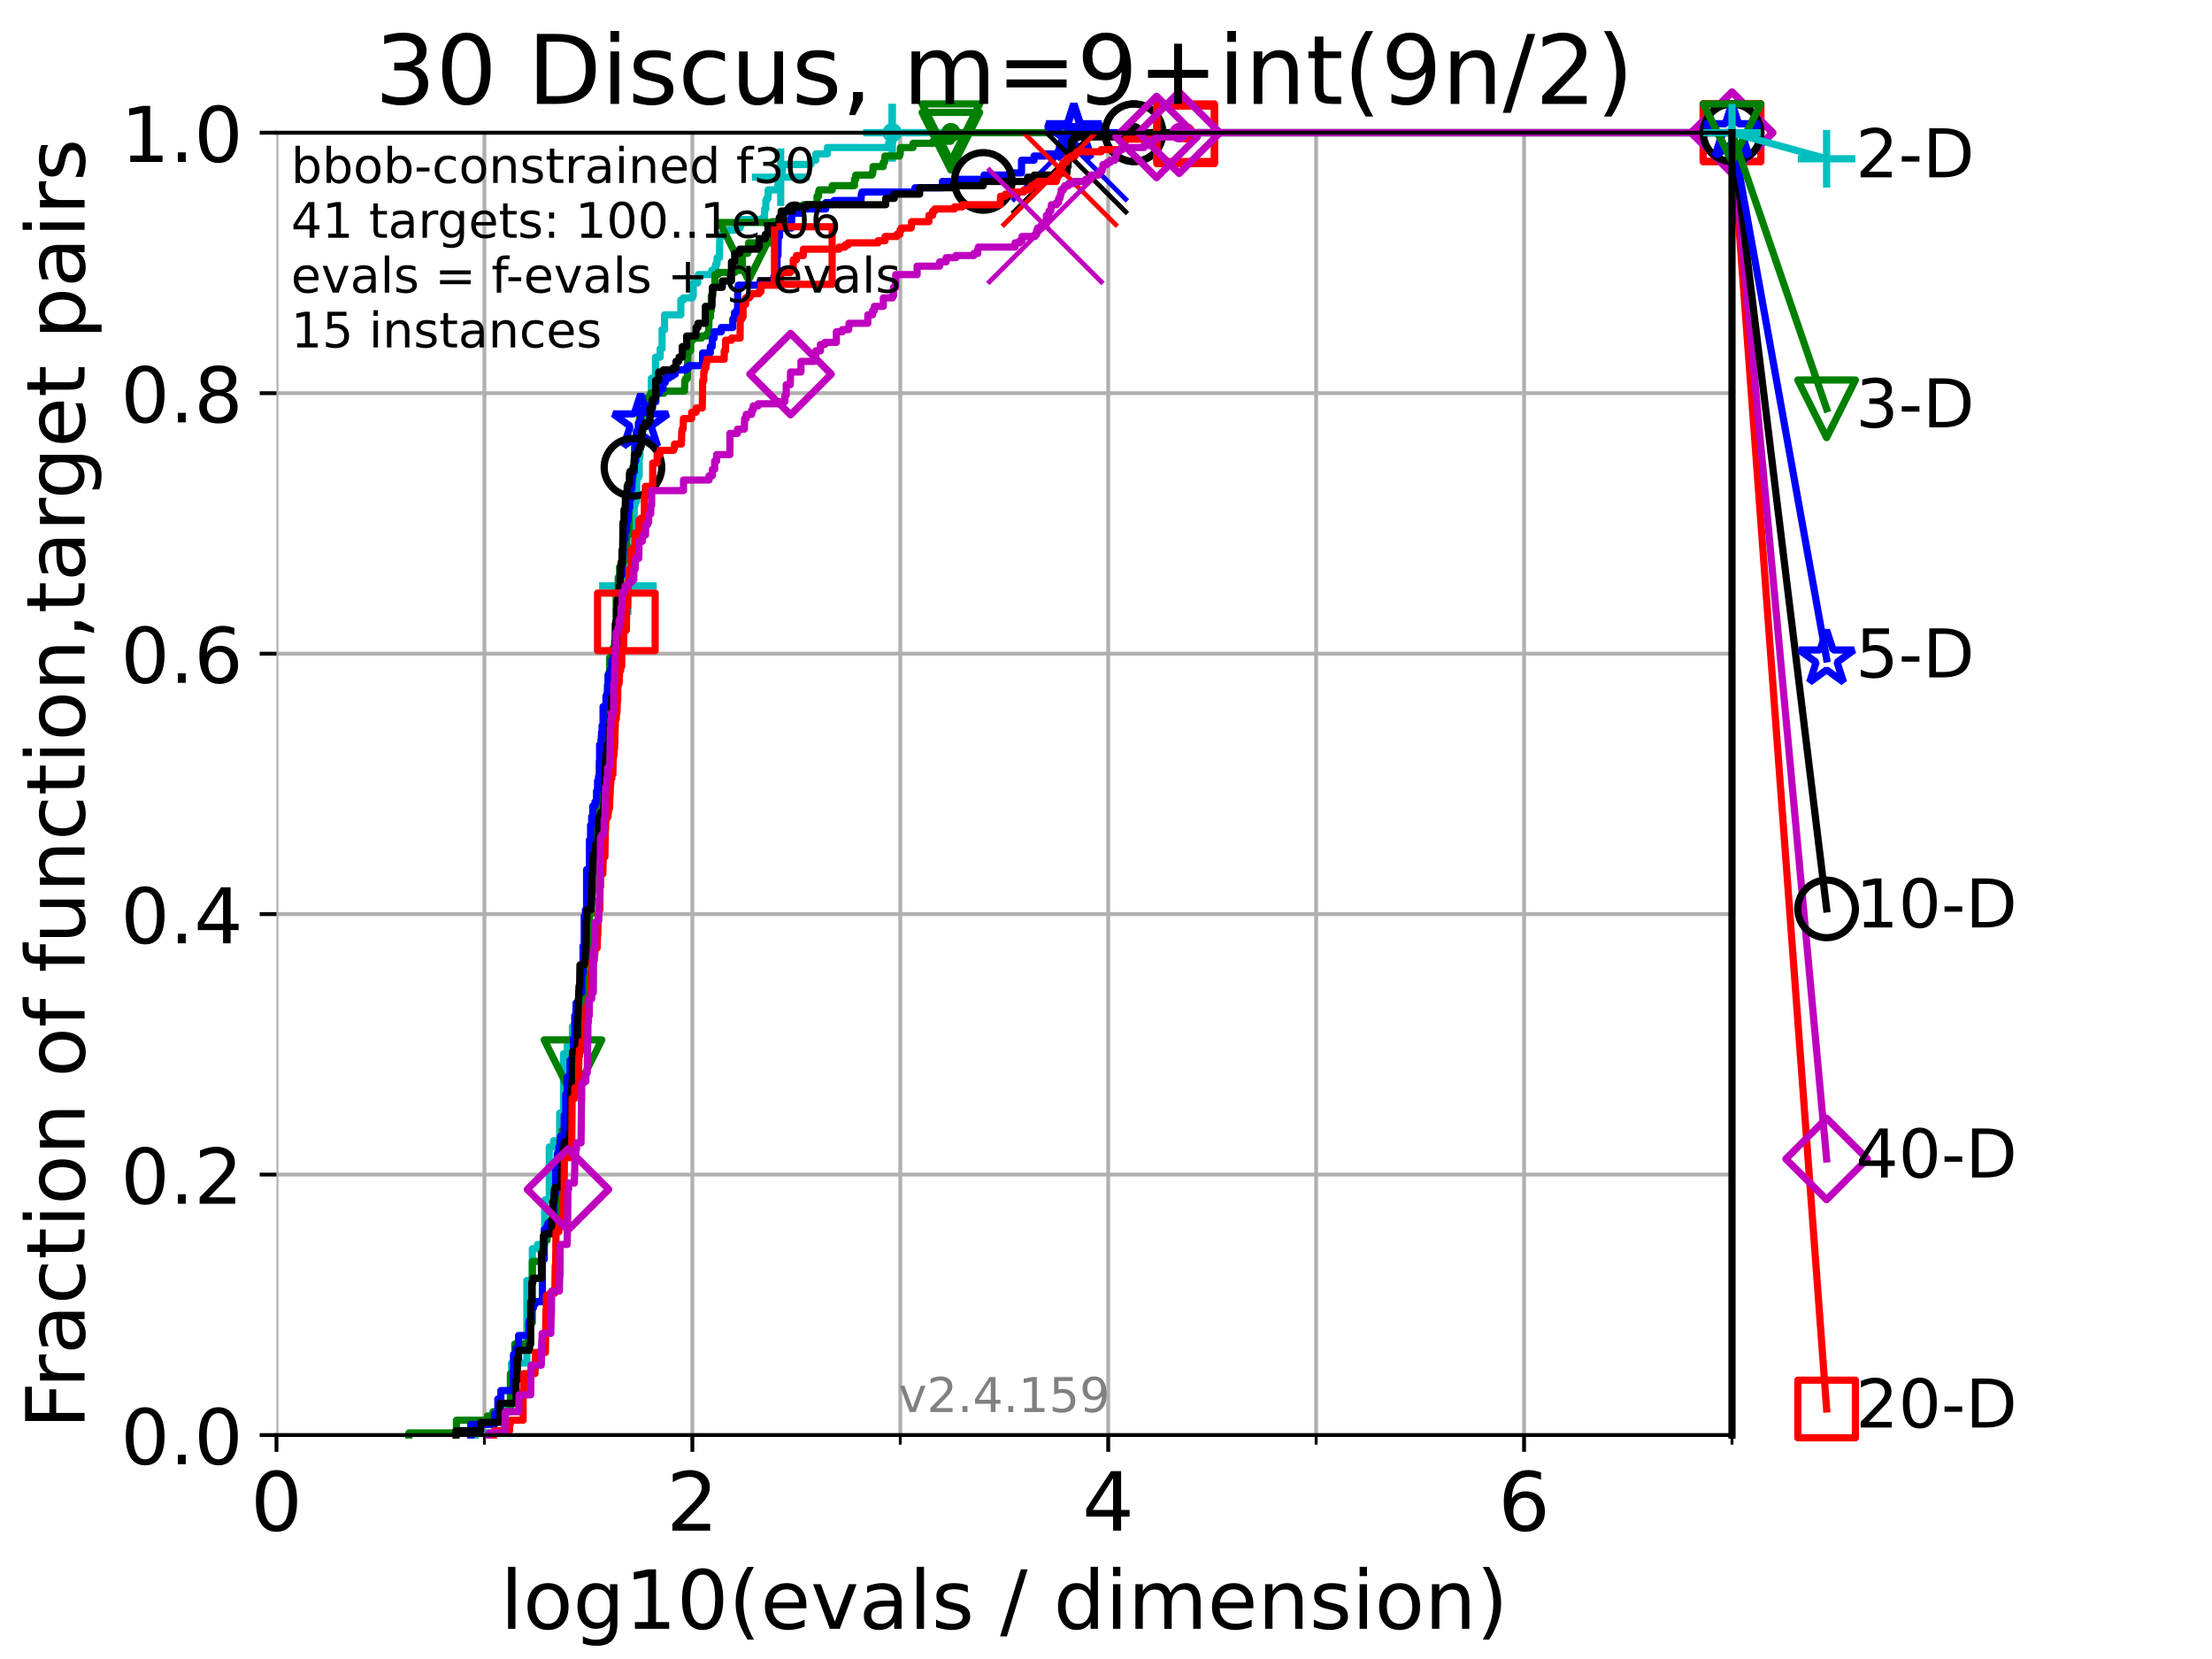 <?xml version="1.0" encoding="utf-8" standalone="no"?>
<!DOCTYPE svg PUBLIC "-//W3C//DTD SVG 1.1//EN"
  "http://www.w3.org/Graphics/SVG/1.1/DTD/svg11.dtd">
<!-- Created with matplotlib (https://matplotlib.org/) -->
<svg height="345.6pt" version="1.1" viewBox="0 0 460.8 345.6" width="460.8pt" xmlns="http://www.w3.org/2000/svg" xmlns:xlink="http://www.w3.org/1999/xlink">
 <defs>
  <style type="text/css">*{stroke-linecap:butt;stroke-linejoin:round;}</style>
 </defs>
 <g id="figure_1">
  <g id="patch_1">
   <path d="M 0 345.6 
L 460.8 345.6 
L 460.8 0 
L 0 0 
z
" style="fill:#ffffff;"/>
  </g>
  <g id="axes_1">
   <g id="patch_2">
    <path d="M 57.6 298.944 
L 360.806 298.944 
L 360.806 27.648 
L 57.6 27.648 
z
" style="fill:#ffffff;"/>
   </g>
   <g id="matplotlib.axis_1">
    <g id="xtick_1">
     <g id="line2d_1">
      <path clip-path="url(#p680591f87b)" d="M 57.6 298.944 
L 57.6 27.648 
" style="fill:none;stroke:#b0b0b0;stroke-linecap:square;stroke-width:0.8;"/>
     </g>
     <g id="line2d_2">
      <defs>
       <path d="M 0 0 
L 0 3.5 
" id="mae52c05af0" style="stroke:#000000;stroke-width:0.8;"/>
      </defs>
      <g>
       <use style="stroke:#000000;stroke-width:0.8;" x="57.6" xlink:href="#mae52c05af0" y="298.944"/>
      </g>
     </g>
     <g id="text_1">
      <!-- 0 -->
      <g transform="translate(52.192 318.861)scale(0.17 -0.17)">
       <defs>
        <path d="M 31.781 66.406 
Q 24.172 66.406 20.328 58.906 
Q 16.5 51.422 16.5 36.375 
Q 16.5 21.391 20.328 13.891 
Q 24.172 6.391 31.781 6.391 
Q 39.453 6.391 43.281 13.891 
Q 47.125 21.391 47.125 36.375 
Q 47.125 51.422 43.281 58.906 
Q 39.453 66.406 31.781 66.406 
z
M 31.781 74.219 
Q 44.047 74.219 50.516 64.516 
Q 56.984 54.828 56.984 36.375 
Q 56.984 17.969 50.516 8.266 
Q 44.047 -1.422 31.781 -1.422 
Q 19.531 -1.422 13.062 8.266 
Q 6.594 17.969 6.594 36.375 
Q 6.594 54.828 13.062 64.516 
Q 19.531 74.219 31.781 74.219 
z
" id="DejaVuSans-48"/>
       </defs>
       <use xlink:href="#DejaVuSans-48"/>
      </g>
     </g>
    </g>
    <g id="xtick_2">
     <g id="line2d_3">
      <path clip-path="url(#p680591f87b)" d="M 144.23 298.944 
L 144.23 27.648 
" style="fill:none;stroke:#b0b0b0;stroke-linecap:square;stroke-width:0.8;"/>
     </g>
     <g id="line2d_4">
      <g>
       <use style="stroke:#000000;stroke-width:0.8;" x="144.23" xlink:href="#mae52c05af0" y="298.944"/>
      </g>
     </g>
     <g id="text_2">
      <!-- 2 -->
      <g transform="translate(138.822 318.861)scale(0.17 -0.17)">
       <defs>
        <path d="M 19.188 8.297 
L 53.609 8.297 
L 53.609 0 
L 7.328 0 
L 7.328 8.297 
Q 12.938 14.109 22.625 23.891 
Q 32.328 33.688 34.812 36.531 
Q 39.547 41.844 41.422 45.531 
Q 43.312 49.219 43.312 52.781 
Q 43.312 58.594 39.234 62.25 
Q 35.156 65.922 28.609 65.922 
Q 23.969 65.922 18.812 64.312 
Q 13.672 62.703 7.812 59.422 
L 7.812 69.391 
Q 13.766 71.781 18.938 73 
Q 24.125 74.219 28.422 74.219 
Q 39.75 74.219 46.484 68.547 
Q 53.219 62.891 53.219 53.422 
Q 53.219 48.922 51.531 44.891 
Q 49.859 40.875 45.406 35.406 
Q 44.188 33.984 37.641 27.219 
Q 31.109 20.453 19.188 8.297 
z
" id="DejaVuSans-50"/>
       </defs>
       <use xlink:href="#DejaVuSans-50"/>
      </g>
     </g>
    </g>
    <g id="xtick_3">
     <g id="line2d_5">
      <path clip-path="url(#p680591f87b)" d="M 230.861 298.944 
L 230.861 27.648 
" style="fill:none;stroke:#b0b0b0;stroke-linecap:square;stroke-width:0.8;"/>
     </g>
     <g id="line2d_6">
      <g>
       <use style="stroke:#000000;stroke-width:0.8;" x="230.861" xlink:href="#mae52c05af0" y="298.944"/>
      </g>
     </g>
     <g id="text_3">
      <!-- 4 -->
      <g transform="translate(225.453 318.861)scale(0.17 -0.17)">
       <defs>
        <path d="M 37.797 64.312 
L 12.891 25.391 
L 37.797 25.391 
z
M 35.203 72.906 
L 47.609 72.906 
L 47.609 25.391 
L 58.016 25.391 
L 58.016 17.188 
L 47.609 17.188 
L 47.609 0 
L 37.797 0 
L 37.797 17.188 
L 4.891 17.188 
L 4.891 26.703 
z
" id="DejaVuSans-52"/>
       </defs>
       <use xlink:href="#DejaVuSans-52"/>
      </g>
     </g>
    </g>
    <g id="xtick_4">
     <g id="line2d_7">
      <path clip-path="url(#p680591f87b)" d="M 317.491 298.944 
L 317.491 27.648 
" style="fill:none;stroke:#b0b0b0;stroke-linecap:square;stroke-width:0.8;"/>
     </g>
     <g id="line2d_8">
      <g>
       <use style="stroke:#000000;stroke-width:0.8;" x="317.491" xlink:href="#mae52c05af0" y="298.944"/>
      </g>
     </g>
     <g id="text_4">
      <!-- 6 -->
      <g transform="translate(312.083 318.861)scale(0.17 -0.17)">
       <defs>
        <path d="M 33.016 40.375 
Q 26.375 40.375 22.484 35.828 
Q 18.609 31.297 18.609 23.391 
Q 18.609 15.531 22.484 10.953 
Q 26.375 6.391 33.016 6.391 
Q 39.656 6.391 43.531 10.953 
Q 47.406 15.531 47.406 23.391 
Q 47.406 31.297 43.531 35.828 
Q 39.656 40.375 33.016 40.375 
z
M 52.594 71.297 
L 52.594 62.312 
Q 48.875 64.062 45.094 64.984 
Q 41.312 65.922 37.594 65.922 
Q 27.828 65.922 22.672 59.328 
Q 17.531 52.734 16.797 39.406 
Q 19.672 43.656 24.016 45.922 
Q 28.375 48.188 33.594 48.188 
Q 44.578 48.188 50.953 41.516 
Q 57.328 34.859 57.328 23.391 
Q 57.328 12.156 50.688 5.359 
Q 44.047 -1.422 33.016 -1.422 
Q 20.359 -1.422 13.672 8.266 
Q 6.984 17.969 6.984 36.375 
Q 6.984 53.656 15.188 63.938 
Q 23.391 74.219 37.203 74.219 
Q 40.922 74.219 44.703 73.484 
Q 48.484 72.75 52.594 71.297 
z
" id="DejaVuSans-54"/>
       </defs>
       <use xlink:href="#DejaVuSans-54"/>
      </g>
     </g>
    </g>
    <g id="xtick_5">
     <g id="line2d_9">
      <path clip-path="url(#p680591f87b)" d="M 100.915 298.944 
L 100.915 27.648 
" style="fill:none;stroke:#b0b0b0;stroke-linecap:square;stroke-width:0.8;"/>
     </g>
     <g id="line2d_10">
      <defs>
       <path d="M 0 0 
L 0 2 
" id="m8abf621bb0" style="stroke:#000000;stroke-width:0.6;"/>
      </defs>
      <g>
       <use style="stroke:#000000;stroke-width:0.6;" x="100.915" xlink:href="#m8abf621bb0" y="298.944"/>
      </g>
     </g>
    </g>
    <g id="xtick_6">
     <g id="line2d_11">
      <path clip-path="url(#p680591f87b)" d="M 187.546 298.944 
L 187.546 27.648 
" style="fill:none;stroke:#b0b0b0;stroke-linecap:square;stroke-width:0.8;"/>
     </g>
     <g id="line2d_12">
      <g>
       <use style="stroke:#000000;stroke-width:0.6;" x="187.546" xlink:href="#m8abf621bb0" y="298.944"/>
      </g>
     </g>
    </g>
    <g id="xtick_7">
     <g id="line2d_13">
      <path clip-path="url(#p680591f87b)" d="M 274.176 298.944 
L 274.176 27.648 
" style="fill:none;stroke:#b0b0b0;stroke-linecap:square;stroke-width:0.8;"/>
     </g>
     <g id="line2d_14">
      <g>
       <use style="stroke:#000000;stroke-width:0.6;" x="274.176" xlink:href="#m8abf621bb0" y="298.944"/>
      </g>
     </g>
    </g>
    <g id="xtick_8">
     <g id="line2d_15">
      <path clip-path="url(#p680591f87b)" d="M 360.806 298.944 
L 360.806 27.648 
" style="fill:none;stroke:#b0b0b0;stroke-linecap:square;stroke-width:0.8;"/>
     </g>
     <g id="line2d_16">
      <g>
       <use style="stroke:#000000;stroke-width:0.6;" x="360.806" xlink:href="#m8abf621bb0" y="298.944"/>
      </g>
     </g>
    </g>
    <g id="text_5">
     <!-- log10(evals / dimension) -->
     <g transform="translate(104.239 339.314)scale(0.17 -0.17)">
      <defs>
       <path d="M 9.422 75.984 
L 18.406 75.984 
L 18.406 0 
L 9.422 0 
z
" id="DejaVuSans-108"/>
       <path d="M 30.609 48.391 
Q 23.391 48.391 19.188 42.75 
Q 14.984 37.109 14.984 27.297 
Q 14.984 17.484 19.156 11.844 
Q 23.344 6.203 30.609 6.203 
Q 37.797 6.203 41.984 11.859 
Q 46.188 17.531 46.188 27.297 
Q 46.188 37.016 41.984 42.703 
Q 37.797 48.391 30.609 48.391 
z
M 30.609 56 
Q 42.328 56 49.016 48.375 
Q 55.719 40.766 55.719 27.297 
Q 55.719 13.875 49.016 6.219 
Q 42.328 -1.422 30.609 -1.422 
Q 18.844 -1.422 12.172 6.219 
Q 5.516 13.875 5.516 27.297 
Q 5.516 40.766 12.172 48.375 
Q 18.844 56 30.609 56 
z
" id="DejaVuSans-111"/>
       <path d="M 45.406 27.984 
Q 45.406 37.75 41.375 43.109 
Q 37.359 48.484 30.078 48.484 
Q 22.859 48.484 18.828 43.109 
Q 14.797 37.75 14.797 27.984 
Q 14.797 18.266 18.828 12.891 
Q 22.859 7.516 30.078 7.516 
Q 37.359 7.516 41.375 12.891 
Q 45.406 18.266 45.406 27.984 
z
M 54.391 6.781 
Q 54.391 -7.172 48.188 -13.984 
Q 42 -20.797 29.203 -20.797 
Q 24.469 -20.797 20.266 -20.094 
Q 16.062 -19.391 12.109 -17.922 
L 12.109 -9.188 
Q 16.062 -11.328 19.922 -12.344 
Q 23.781 -13.375 27.781 -13.375 
Q 36.625 -13.375 41.016 -8.766 
Q 45.406 -4.156 45.406 5.172 
L 45.406 9.625 
Q 42.625 4.781 38.281 2.391 
Q 33.938 0 27.875 0 
Q 17.828 0 11.672 7.656 
Q 5.516 15.328 5.516 27.984 
Q 5.516 40.672 11.672 48.328 
Q 17.828 56 27.875 56 
Q 33.938 56 38.281 53.609 
Q 42.625 51.219 45.406 46.391 
L 45.406 54.688 
L 54.391 54.688 
z
" id="DejaVuSans-103"/>
       <path d="M 12.406 8.297 
L 28.516 8.297 
L 28.516 63.922 
L 10.984 60.406 
L 10.984 69.391 
L 28.422 72.906 
L 38.281 72.906 
L 38.281 8.297 
L 54.391 8.297 
L 54.391 0 
L 12.406 0 
z
" id="DejaVuSans-49"/>
       <path d="M 31 75.875 
Q 24.469 64.656 21.281 53.656 
Q 18.109 42.672 18.109 31.391 
Q 18.109 20.125 21.312 9.062 
Q 24.516 -2 31 -13.188 
L 23.188 -13.188 
Q 15.875 -1.703 12.234 9.375 
Q 8.594 20.453 8.594 31.391 
Q 8.594 42.281 12.203 53.312 
Q 15.828 64.359 23.188 75.875 
z
" id="DejaVuSans-40"/>
       <path d="M 56.203 29.594 
L 56.203 25.203 
L 14.891 25.203 
Q 15.484 15.922 20.484 11.062 
Q 25.484 6.203 34.422 6.203 
Q 39.594 6.203 44.453 7.469 
Q 49.312 8.734 54.109 11.281 
L 54.109 2.781 
Q 49.266 0.734 44.188 -0.344 
Q 39.109 -1.422 33.891 -1.422 
Q 20.797 -1.422 13.156 6.188 
Q 5.516 13.812 5.516 26.812 
Q 5.516 40.234 12.766 48.109 
Q 20.016 56 32.328 56 
Q 43.359 56 49.781 48.891 
Q 56.203 41.797 56.203 29.594 
z
M 47.219 32.234 
Q 47.125 39.594 43.094 43.984 
Q 39.062 48.391 32.422 48.391 
Q 24.906 48.391 20.391 44.141 
Q 15.875 39.891 15.188 32.172 
z
" id="DejaVuSans-101"/>
       <path d="M 2.984 54.688 
L 12.5 54.688 
L 29.594 8.797 
L 46.688 54.688 
L 56.203 54.688 
L 35.688 0 
L 23.484 0 
z
" id="DejaVuSans-118"/>
       <path d="M 34.281 27.484 
Q 23.391 27.484 19.188 25 
Q 14.984 22.516 14.984 16.5 
Q 14.984 11.719 18.141 8.906 
Q 21.297 6.109 26.703 6.109 
Q 34.188 6.109 38.703 11.406 
Q 43.219 16.703 43.219 25.484 
L 43.219 27.484 
z
M 52.203 31.203 
L 52.203 0 
L 43.219 0 
L 43.219 8.297 
Q 40.141 3.328 35.547 0.953 
Q 30.953 -1.422 24.312 -1.422 
Q 15.922 -1.422 10.953 3.297 
Q 6 8.016 6 15.922 
Q 6 25.141 12.172 29.828 
Q 18.359 34.516 30.609 34.516 
L 43.219 34.516 
L 43.219 35.406 
Q 43.219 41.609 39.141 45 
Q 35.062 48.391 27.688 48.391 
Q 23 48.391 18.547 47.266 
Q 14.109 46.141 10.016 43.891 
L 10.016 52.203 
Q 14.938 54.109 19.578 55.047 
Q 24.219 56 28.609 56 
Q 40.484 56 46.344 49.844 
Q 52.203 43.703 52.203 31.203 
z
" id="DejaVuSans-97"/>
       <path d="M 44.281 53.078 
L 44.281 44.578 
Q 40.484 46.531 36.375 47.5 
Q 32.281 48.484 27.875 48.484 
Q 21.188 48.484 17.844 46.438 
Q 14.5 44.391 14.5 40.281 
Q 14.5 37.156 16.891 35.375 
Q 19.281 33.594 26.516 31.984 
L 29.594 31.297 
Q 39.156 29.25 43.188 25.516 
Q 47.219 21.781 47.219 15.094 
Q 47.219 7.469 41.188 3.016 
Q 35.156 -1.422 24.609 -1.422 
Q 20.219 -1.422 15.453 -0.562 
Q 10.688 0.297 5.422 2 
L 5.422 11.281 
Q 10.406 8.688 15.234 7.391 
Q 20.062 6.109 24.812 6.109 
Q 31.156 6.109 34.562 8.281 
Q 37.984 10.453 37.984 14.406 
Q 37.984 18.062 35.516 20.016 
Q 33.062 21.969 24.703 23.781 
L 21.578 24.516 
Q 13.234 26.266 9.516 29.906 
Q 5.812 33.547 5.812 39.891 
Q 5.812 47.609 11.281 51.797 
Q 16.75 56 26.812 56 
Q 31.781 56 36.172 55.266 
Q 40.578 54.547 44.281 53.078 
z
" id="DejaVuSans-115"/>
       <path id="DejaVuSans-32"/>
       <path d="M 25.391 72.906 
L 33.688 72.906 
L 8.297 -9.281 
L 0 -9.281 
z
" id="DejaVuSans-47"/>
       <path d="M 45.406 46.391 
L 45.406 75.984 
L 54.391 75.984 
L 54.391 0 
L 45.406 0 
L 45.406 8.203 
Q 42.578 3.328 38.25 0.953 
Q 33.938 -1.422 27.875 -1.422 
Q 17.969 -1.422 11.734 6.484 
Q 5.516 14.406 5.516 27.297 
Q 5.516 40.188 11.734 48.094 
Q 17.969 56 27.875 56 
Q 33.938 56 38.25 53.625 
Q 42.578 51.266 45.406 46.391 
z
M 14.797 27.297 
Q 14.797 17.391 18.875 11.75 
Q 22.953 6.109 30.078 6.109 
Q 37.203 6.109 41.297 11.75 
Q 45.406 17.391 45.406 27.297 
Q 45.406 37.203 41.297 42.844 
Q 37.203 48.484 30.078 48.484 
Q 22.953 48.484 18.875 42.844 
Q 14.797 37.203 14.797 27.297 
z
" id="DejaVuSans-100"/>
       <path d="M 9.422 54.688 
L 18.406 54.688 
L 18.406 0 
L 9.422 0 
z
M 9.422 75.984 
L 18.406 75.984 
L 18.406 64.594 
L 9.422 64.594 
z
" id="DejaVuSans-105"/>
       <path d="M 52 44.188 
Q 55.375 50.25 60.062 53.125 
Q 64.75 56 71.094 56 
Q 79.641 56 84.281 50.016 
Q 88.922 44.047 88.922 33.016 
L 88.922 0 
L 79.891 0 
L 79.891 32.719 
Q 79.891 40.578 77.094 44.375 
Q 74.312 48.188 68.609 48.188 
Q 61.625 48.188 57.562 43.547 
Q 53.516 38.922 53.516 30.906 
L 53.516 0 
L 44.484 0 
L 44.484 32.719 
Q 44.484 40.625 41.703 44.406 
Q 38.922 48.188 33.109 48.188 
Q 26.219 48.188 22.156 43.531 
Q 18.109 38.875 18.109 30.906 
L 18.109 0 
L 9.078 0 
L 9.078 54.688 
L 18.109 54.688 
L 18.109 46.188 
Q 21.188 51.219 25.484 53.609 
Q 29.781 56 35.688 56 
Q 41.656 56 45.828 52.969 
Q 50 49.953 52 44.188 
z
" id="DejaVuSans-109"/>
       <path d="M 54.891 33.016 
L 54.891 0 
L 45.906 0 
L 45.906 32.719 
Q 45.906 40.484 42.875 44.328 
Q 39.844 48.188 33.797 48.188 
Q 26.516 48.188 22.312 43.547 
Q 18.109 38.922 18.109 30.906 
L 18.109 0 
L 9.078 0 
L 9.078 54.688 
L 18.109 54.688 
L 18.109 46.188 
Q 21.344 51.125 25.703 53.562 
Q 30.078 56 35.797 56 
Q 45.219 56 50.047 50.172 
Q 54.891 44.344 54.891 33.016 
z
" id="DejaVuSans-110"/>
       <path d="M 8.016 75.875 
L 15.828 75.875 
Q 23.141 64.359 26.781 53.312 
Q 30.422 42.281 30.422 31.391 
Q 30.422 20.453 26.781 9.375 
Q 23.141 -1.703 15.828 -13.188 
L 8.016 -13.188 
Q 14.5 -2 17.703 9.062 
Q 20.906 20.125 20.906 31.391 
Q 20.906 42.672 17.703 53.656 
Q 14.5 64.656 8.016 75.875 
z
" id="DejaVuSans-41"/>
      </defs>
      <use xlink:href="#DejaVuSans-108"/>
      <use x="27.783" xlink:href="#DejaVuSans-111"/>
      <use x="88.965" xlink:href="#DejaVuSans-103"/>
      <use x="152.441" xlink:href="#DejaVuSans-49"/>
      <use x="216.064" xlink:href="#DejaVuSans-48"/>
      <use x="279.688" xlink:href="#DejaVuSans-40"/>
      <use x="318.701" xlink:href="#DejaVuSans-101"/>
      <use x="380.225" xlink:href="#DejaVuSans-118"/>
      <use x="439.404" xlink:href="#DejaVuSans-97"/>
      <use x="500.684" xlink:href="#DejaVuSans-108"/>
      <use x="528.467" xlink:href="#DejaVuSans-115"/>
      <use x="580.566" xlink:href="#DejaVuSans-32"/>
      <use x="612.354" xlink:href="#DejaVuSans-47"/>
      <use x="646.045" xlink:href="#DejaVuSans-32"/>
      <use x="677.832" xlink:href="#DejaVuSans-100"/>
      <use x="741.309" xlink:href="#DejaVuSans-105"/>
      <use x="769.092" xlink:href="#DejaVuSans-109"/>
      <use x="866.504" xlink:href="#DejaVuSans-101"/>
      <use x="928.027" xlink:href="#DejaVuSans-110"/>
      <use x="991.406" xlink:href="#DejaVuSans-115"/>
      <use x="1043.506" xlink:href="#DejaVuSans-105"/>
      <use x="1071.289" xlink:href="#DejaVuSans-111"/>
      <use x="1132.471" xlink:href="#DejaVuSans-110"/>
      <use x="1195.85" xlink:href="#DejaVuSans-41"/>
     </g>
    </g>
   </g>
   <g id="matplotlib.axis_2">
    <g id="ytick_1">
     <g id="line2d_17">
      <path clip-path="url(#p680591f87b)" d="M 57.6 298.944 
L 360.806 298.944 
" style="fill:none;stroke:#b0b0b0;stroke-linecap:square;stroke-width:0.8;"/>
     </g>
     <g id="line2d_18">
      <defs>
       <path d="M 0 0 
L -3.5 0 
" id="medae667950" style="stroke:#000000;stroke-width:0.8;"/>
      </defs>
      <g>
       <use style="stroke:#000000;stroke-width:0.8;" x="57.6" xlink:href="#medae667950" y="298.944"/>
      </g>
     </g>
     <g id="text_6">
      <!-- 0.0 -->
      <g transform="translate(25.155 305.023)scale(0.16 -0.16)">
       <defs>
        <path d="M 10.688 12.406 
L 21 12.406 
L 21 0 
L 10.688 0 
z
" id="DejaVuSans-46"/>
       </defs>
       <use xlink:href="#DejaVuSans-48"/>
       <use x="63.623" xlink:href="#DejaVuSans-46"/>
       <use x="95.41" xlink:href="#DejaVuSans-48"/>
      </g>
     </g>
    </g>
    <g id="ytick_2">
     <g id="line2d_19">
      <path clip-path="url(#p680591f87b)" d="M 57.6 244.685 
L 360.806 244.685 
" style="fill:none;stroke:#b0b0b0;stroke-linecap:square;stroke-width:0.8;"/>
     </g>
     <g id="line2d_20">
      <g>
       <use style="stroke:#000000;stroke-width:0.8;" x="57.6" xlink:href="#medae667950" y="244.685"/>
      </g>
     </g>
     <g id="text_7">
      <!-- 0.2 -->
      <g transform="translate(25.155 250.764)scale(0.16 -0.16)">
       <use xlink:href="#DejaVuSans-48"/>
       <use x="63.623" xlink:href="#DejaVuSans-46"/>
       <use x="95.41" xlink:href="#DejaVuSans-50"/>
      </g>
     </g>
    </g>
    <g id="ytick_3">
     <g id="line2d_21">
      <path clip-path="url(#p680591f87b)" d="M 57.6 190.426 
L 360.806 190.426 
" style="fill:none;stroke:#b0b0b0;stroke-linecap:square;stroke-width:0.8;"/>
     </g>
     <g id="line2d_22">
      <g>
       <use style="stroke:#000000;stroke-width:0.8;" x="57.6" xlink:href="#medae667950" y="190.426"/>
      </g>
     </g>
     <g id="text_8">
      <!-- 0.4 -->
      <g transform="translate(25.155 196.504)scale(0.16 -0.16)">
       <use xlink:href="#DejaVuSans-48"/>
       <use x="63.623" xlink:href="#DejaVuSans-46"/>
       <use x="95.41" xlink:href="#DejaVuSans-52"/>
      </g>
     </g>
    </g>
    <g id="ytick_4">
     <g id="line2d_23">
      <path clip-path="url(#p680591f87b)" d="M 57.6 136.166 
L 360.806 136.166 
" style="fill:none;stroke:#b0b0b0;stroke-linecap:square;stroke-width:0.8;"/>
     </g>
     <g id="line2d_24">
      <g>
       <use style="stroke:#000000;stroke-width:0.8;" x="57.6" xlink:href="#medae667950" y="136.166"/>
      </g>
     </g>
     <g id="text_9">
      <!-- 0.6 -->
      <g transform="translate(25.155 142.245)scale(0.16 -0.16)">
       <use xlink:href="#DejaVuSans-48"/>
       <use x="63.623" xlink:href="#DejaVuSans-46"/>
       <use x="95.41" xlink:href="#DejaVuSans-54"/>
      </g>
     </g>
    </g>
    <g id="ytick_5">
     <g id="line2d_25">
      <path clip-path="url(#p680591f87b)" d="M 57.6 81.907 
L 360.806 81.907 
" style="fill:none;stroke:#b0b0b0;stroke-linecap:square;stroke-width:0.8;"/>
     </g>
     <g id="line2d_26">
      <g>
       <use style="stroke:#000000;stroke-width:0.8;" x="57.6" xlink:href="#medae667950" y="81.907"/>
      </g>
     </g>
     <g id="text_10">
      <!-- 0.8 -->
      <g transform="translate(25.155 87.986)scale(0.16 -0.16)">
       <defs>
        <path d="M 31.781 34.625 
Q 24.75 34.625 20.719 30.859 
Q 16.703 27.094 16.703 20.516 
Q 16.703 13.922 20.719 10.156 
Q 24.75 6.391 31.781 6.391 
Q 38.812 6.391 42.859 10.172 
Q 46.922 13.969 46.922 20.516 
Q 46.922 27.094 42.891 30.859 
Q 38.875 34.625 31.781 34.625 
z
M 21.922 38.812 
Q 15.578 40.375 12.031 44.719 
Q 8.5 49.078 8.5 55.328 
Q 8.5 64.062 14.719 69.141 
Q 20.953 74.219 31.781 74.219 
Q 42.672 74.219 48.875 69.141 
Q 55.078 64.062 55.078 55.328 
Q 55.078 49.078 51.531 44.719 
Q 48 40.375 41.703 38.812 
Q 48.828 37.156 52.797 32.312 
Q 56.781 27.484 56.781 20.516 
Q 56.781 9.906 50.312 4.234 
Q 43.844 -1.422 31.781 -1.422 
Q 19.734 -1.422 13.25 4.234 
Q 6.781 9.906 6.781 20.516 
Q 6.781 27.484 10.781 32.312 
Q 14.797 37.156 21.922 38.812 
z
M 18.312 54.391 
Q 18.312 48.734 21.844 45.562 
Q 25.391 42.391 31.781 42.391 
Q 38.141 42.391 41.719 45.562 
Q 45.312 48.734 45.312 54.391 
Q 45.312 60.062 41.719 63.234 
Q 38.141 66.406 31.781 66.406 
Q 25.391 66.406 21.844 63.234 
Q 18.312 60.062 18.312 54.391 
z
" id="DejaVuSans-56"/>
       </defs>
       <use xlink:href="#DejaVuSans-48"/>
       <use x="63.623" xlink:href="#DejaVuSans-46"/>
       <use x="95.41" xlink:href="#DejaVuSans-56"/>
      </g>
     </g>
    </g>
    <g id="ytick_6">
     <g id="line2d_27">
      <path clip-path="url(#p680591f87b)" d="M 57.6 27.648 
L 360.806 27.648 
" style="fill:none;stroke:#b0b0b0;stroke-linecap:square;stroke-width:0.8;"/>
     </g>
     <g id="line2d_28">
      <g>
       <use style="stroke:#000000;stroke-width:0.8;" x="57.6" xlink:href="#medae667950" y="27.648"/>
      </g>
     </g>
     <g id="text_11">
      <!-- 1.0 -->
      <g transform="translate(25.155 33.727)scale(0.16 -0.16)">
       <use xlink:href="#DejaVuSans-49"/>
       <use x="63.623" xlink:href="#DejaVuSans-46"/>
       <use x="95.41" xlink:href="#DejaVuSans-48"/>
      </g>
     </g>
    </g>
    <g id="text_12">
     <!-- Fraction of function,target pairs -->
     <g transform="translate(17.62 297.681)rotate(-90)scale(0.17 -0.17)">
      <defs>
       <path d="M 9.812 72.906 
L 51.703 72.906 
L 51.703 64.594 
L 19.672 64.594 
L 19.672 43.109 
L 48.578 43.109 
L 48.578 34.812 
L 19.672 34.812 
L 19.672 0 
L 9.812 0 
z
" id="DejaVuSans-70"/>
       <path d="M 41.109 46.297 
Q 39.594 47.172 37.812 47.578 
Q 36.031 48 33.891 48 
Q 26.266 48 22.188 43.047 
Q 18.109 38.094 18.109 28.812 
L 18.109 0 
L 9.078 0 
L 9.078 54.688 
L 18.109 54.688 
L 18.109 46.188 
Q 20.953 51.172 25.484 53.578 
Q 30.031 56 36.531 56 
Q 37.453 56 38.578 55.875 
Q 39.703 55.766 41.062 55.516 
z
" id="DejaVuSans-114"/>
       <path d="M 48.781 52.594 
L 48.781 44.188 
Q 44.969 46.297 41.141 47.344 
Q 37.312 48.391 33.406 48.391 
Q 24.656 48.391 19.812 42.844 
Q 14.984 37.312 14.984 27.297 
Q 14.984 17.281 19.812 11.734 
Q 24.656 6.203 33.406 6.203 
Q 37.312 6.203 41.141 7.25 
Q 44.969 8.297 48.781 10.406 
L 48.781 2.094 
Q 45.016 0.344 40.984 -0.531 
Q 36.969 -1.422 32.422 -1.422 
Q 20.062 -1.422 12.781 6.344 
Q 5.516 14.109 5.516 27.297 
Q 5.516 40.672 12.859 48.328 
Q 20.219 56 33.016 56 
Q 37.156 56 41.109 55.141 
Q 45.062 54.297 48.781 52.594 
z
" id="DejaVuSans-99"/>
       <path d="M 18.312 70.219 
L 18.312 54.688 
L 36.812 54.688 
L 36.812 47.703 
L 18.312 47.703 
L 18.312 18.016 
Q 18.312 11.328 20.141 9.422 
Q 21.969 7.516 27.594 7.516 
L 36.812 7.516 
L 36.812 0 
L 27.594 0 
Q 17.188 0 13.234 3.875 
Q 9.281 7.766 9.281 18.016 
L 9.281 47.703 
L 2.688 47.703 
L 2.688 54.688 
L 9.281 54.688 
L 9.281 70.219 
z
" id="DejaVuSans-116"/>
       <path d="M 37.109 75.984 
L 37.109 68.5 
L 28.516 68.5 
Q 23.688 68.5 21.797 66.547 
Q 19.922 64.594 19.922 59.516 
L 19.922 54.688 
L 34.719 54.688 
L 34.719 47.703 
L 19.922 47.703 
L 19.922 0 
L 10.891 0 
L 10.891 47.703 
L 2.297 47.703 
L 2.297 54.688 
L 10.891 54.688 
L 10.891 58.5 
Q 10.891 67.625 15.141 71.797 
Q 19.391 75.984 28.609 75.984 
z
" id="DejaVuSans-102"/>
       <path d="M 8.5 21.578 
L 8.5 54.688 
L 17.484 54.688 
L 17.484 21.922 
Q 17.484 14.156 20.5 10.266 
Q 23.531 6.391 29.594 6.391 
Q 36.859 6.391 41.078 11.031 
Q 45.312 15.672 45.312 23.688 
L 45.312 54.688 
L 54.297 54.688 
L 54.297 0 
L 45.312 0 
L 45.312 8.406 
Q 42.047 3.422 37.719 1 
Q 33.406 -1.422 27.688 -1.422 
Q 18.266 -1.422 13.375 4.438 
Q 8.5 10.297 8.5 21.578 
z
M 31.109 56 
z
" id="DejaVuSans-117"/>
       <path d="M 11.719 12.406 
L 22.016 12.406 
L 22.016 4 
L 14.016 -11.625 
L 7.719 -11.625 
L 11.719 4 
z
" id="DejaVuSans-44"/>
       <path d="M 18.109 8.203 
L 18.109 -20.797 
L 9.078 -20.797 
L 9.078 54.688 
L 18.109 54.688 
L 18.109 46.391 
Q 20.953 51.266 25.266 53.625 
Q 29.594 56 35.594 56 
Q 45.562 56 51.781 48.094 
Q 58.016 40.188 58.016 27.297 
Q 58.016 14.406 51.781 6.484 
Q 45.562 -1.422 35.594 -1.422 
Q 29.594 -1.422 25.266 0.953 
Q 20.953 3.328 18.109 8.203 
z
M 48.688 27.297 
Q 48.688 37.203 44.609 42.844 
Q 40.531 48.484 33.406 48.484 
Q 26.266 48.484 22.188 42.844 
Q 18.109 37.203 18.109 27.297 
Q 18.109 17.391 22.188 11.75 
Q 26.266 6.109 33.406 6.109 
Q 40.531 6.109 44.609 11.75 
Q 48.688 17.391 48.688 27.297 
z
" id="DejaVuSans-112"/>
      </defs>
      <use xlink:href="#DejaVuSans-70"/>
      <use x="50.27" xlink:href="#DejaVuSans-114"/>
      <use x="91.383" xlink:href="#DejaVuSans-97"/>
      <use x="152.662" xlink:href="#DejaVuSans-99"/>
      <use x="207.643" xlink:href="#DejaVuSans-116"/>
      <use x="246.852" xlink:href="#DejaVuSans-105"/>
      <use x="274.635" xlink:href="#DejaVuSans-111"/>
      <use x="335.816" xlink:href="#DejaVuSans-110"/>
      <use x="399.195" xlink:href="#DejaVuSans-32"/>
      <use x="430.982" xlink:href="#DejaVuSans-111"/>
      <use x="492.164" xlink:href="#DejaVuSans-102"/>
      <use x="527.369" xlink:href="#DejaVuSans-32"/>
      <use x="559.156" xlink:href="#DejaVuSans-102"/>
      <use x="594.361" xlink:href="#DejaVuSans-117"/>
      <use x="657.74" xlink:href="#DejaVuSans-110"/>
      <use x="721.119" xlink:href="#DejaVuSans-99"/>
      <use x="776.1" xlink:href="#DejaVuSans-116"/>
      <use x="815.309" xlink:href="#DejaVuSans-105"/>
      <use x="843.092" xlink:href="#DejaVuSans-111"/>
      <use x="904.273" xlink:href="#DejaVuSans-110"/>
      <use x="967.652" xlink:href="#DejaVuSans-44"/>
      <use x="999.439" xlink:href="#DejaVuSans-116"/>
      <use x="1038.648" xlink:href="#DejaVuSans-97"/>
      <use x="1099.928" xlink:href="#DejaVuSans-114"/>
      <use x="1139.291" xlink:href="#DejaVuSans-103"/>
      <use x="1202.768" xlink:href="#DejaVuSans-101"/>
      <use x="1264.291" xlink:href="#DejaVuSans-116"/>
      <use x="1303.5" xlink:href="#DejaVuSans-32"/>
      <use x="1335.287" xlink:href="#DejaVuSans-112"/>
      <use x="1398.764" xlink:href="#DejaVuSans-97"/>
      <use x="1460.043" xlink:href="#DejaVuSans-105"/>
      <use x="1487.826" xlink:href="#DejaVuSans-114"/>
      <use x="1528.939" xlink:href="#DejaVuSans-115"/>
     </g>
    </g>
   </g>
   <g id="line2d_29">
    <defs>
     <path d="M 0 1.5 
C 0.398 1.5 0.779 1.342 1.061 1.061 
C 1.342 0.779 1.5 0.398 1.5 0 
C 1.5 -0.398 1.342 -0.779 1.061 -1.061 
C 0.779 -1.342 0.398 -1.5 0 -1.5 
C -0.398 -1.5 -0.779 -1.342 -1.061 -1.061 
C -1.342 -0.779 -1.5 -0.398 -1.5 0 
C -1.5 0.398 -1.342 0.779 -1.061 1.061 
C -0.779 1.342 -0.398 1.5 0 1.5 
z
" id="m739844ad24" style="stroke:#00bfbf;"/>
    </defs>
    <g>
     <use style="fill:#00bfbf;stroke:#00bfbf;" x="185.854" xlink:href="#m739844ad24" y="27.648"/>
     <use style="fill:#00bfbf;stroke:#00bfbf;" x="185.854" xlink:href="#m739844ad24" y="27.648"/>
    </g>
   </g>
   <g id="line2d_30">
    <path d="M 98.933 298.944 
L 98.933 298.503 
L 105.113 298.503 
L 105.113 292.768 
L 106.561 292.768 
L 106.561 283.946 
L 109.757 283.946 
L 109.757 266.741 
L 110.897 266.741 
L 110.897 260.124 
L 111.972 260.124 
L 111.972 259.242 
L 113.478 259.242 
L 113.478 249.978 
L 114.419 249.978 
L 114.419 238.95 
L 115.315 238.95 
L 115.315 237.627 
L 116.584 237.627 
L 116.584 231.892 
L 117.384 231.892 
L 117.384 219.54 
L 118.152 219.54 
L 118.152 217.776 
L 118.525 217.776 
L 118.525 217.335 
L 118.89 217.335 
L 118.89 216.894 
L 119.248 216.894 
L 119.248 213.806 
L 119.945 213.806 
L 119.945 210.277 
L 120.617 210.277 
L 120.617 207.189 
L 121.582 207.189 
L 121.582 201.454 
L 122.199 201.454 
L 122.199 194.396 
L 122.796 194.396 
L 122.796 189.543 
L 123.088 189.543 
L 123.088 188.22 
L 123.375 188.22 
L 123.375 184.691 
L 123.658 184.691 
L 123.658 182.485 
L 124.211 182.485 
L 124.211 180.28 
L 124.482 180.28 
L 124.482 179.838 
L 124.748 179.838 
L 124.748 179.397 
L 125.271 179.397 
L 125.271 171.016 
L 125.527 171.016 
L 125.527 170.134 
L 126.029 170.134 
L 126.029 160.87 
L 126.275 160.87 
L 126.275 159.988 
L 126.994 159.988 
L 126.994 151.606 
L 127.458 151.606 
L 127.458 148.077 
L 127.686 148.077 
L 127.686 145.43 
L 128.134 145.43 
L 128.134 141.901 
L 128.571 141.901 
L 128.571 133.961 
L 128.999 133.961 
L 128.999 133.078 
L 129.209 133.078 
L 129.209 131.755 
L 129.417 131.755 
L 129.417 129.549 
L 130.027 129.549 
L 130.027 126.462 
L 130.618 126.462 
L 130.618 125.138 
L 130.811 125.138 
L 130.811 122.05 
L 131.002 122.05 
L 131.002 121.609 
L 131.378 121.609 
L 131.378 114.992 
L 131.929 114.992 
L 131.929 113.669 
L 132.109 113.669 
L 132.109 105.287 
L 132.287 105.287 
L 132.287 104.405 
L 132.639 104.405 
L 132.639 99.552 
L 132.984 99.552 
L 132.984 99.111 
L 133.154 99.111 
L 133.154 95.141 
L 133.323 95.141 
L 133.323 88.524 
L 134.305 88.524 
L 134.305 86.319 
L 135.238 86.319 
L 135.238 83.231 
L 135.389 83.231 
L 135.389 82.789 
L 135.688 82.789 
L 135.688 78.819 
L 136.556 78.819 
L 136.556 74.408 
L 137.521 74.408 
L 137.521 72.643 
L 137.92 72.643 
L 137.92 68.673 
L 138.439 68.673 
L 138.439 65.585 
L 141.826 65.585 
L 141.826 62.497 
L 142.353 62.497 
L 142.353 62.056 
L 144.23 62.056 
L 144.23 61.615 
L 144.418 61.615 
L 144.418 58.968 
L 145.327 58.968 
L 145.327 57.645 
L 145.503 57.645 
L 145.503 57.204 
L 148.277 57.204 
L 148.277 56.322 
L 148.801 56.322 
L 148.801 55.88 
L 149.093 55.88 
L 149.093 54.998 
L 149.382 54.998 
L 149.382 53.675 
L 149.876 53.675 
L 149.945 49.263 
L 150.221 49.263 
L 150.221 48.822 
L 151.024 48.822 
L 151.024 47.94 
L 153.131 47.94 
L 153.131 47.499 
L 154.157 47.499 
L 154.157 47.058 
L 154.323 47.058 
L 154.323 46.176 
L 154.541 46.176 
L 154.541 45.734 
L 158.934 45.734 
L 158.934 45.293 
L 159.275 45.293 
L 159.275 43.529 
L 159.527 43.529 
L 159.527 41.764 
L 159.734 41.764 
L 159.734 41.323 
L 160.021 41.323 
L 160.021 39.559 
L 161.95 39.559 
L 162.06 38.235 
L 162.205 38.235 
L 162.205 37.353 
L 162.528 37.353 
L 162.634 36.471 
L 162.775 36.471 
L 162.775 35.588 
L 163.019 35.588 
L 163.019 34.265 
L 168.918 34.265 
L 168.918 33.383 
L 169.953 33.383 
L 169.953 32.059 
L 172.356 32.059 
L 172.356 30.736 
L 185.023 30.736 
L 185.098 29.854 
L 185.854 29.854 
L 185.854 27.648 
L 360.806 27.648 
L 360.806 27.648 
" style="fill:none;stroke:#00bfbf;stroke-linecap:square;stroke-width:1.5;"/>
   </g>
   <g id="line2d_31">
    <defs>
     <path d="M -6 0 
L 6 0 
M 0 6 
L 0 -6 
" id="m70963f0d12" style="stroke:#00bfbf;stroke-width:1.5;"/>
    </defs>
    <g>
     <use style="fill-opacity:0;stroke:#00bfbf;stroke-width:1.5;" x="130.811" xlink:href="#m70963f0d12" y="122.05"/>
     <use style="fill-opacity:0;stroke:#00bfbf;stroke-width:1.5;" x="162.634" xlink:href="#m70963f0d12" y="36.912"/>
     <use style="fill-opacity:0;stroke:#00bfbf;stroke-width:1.5;" x="185.854" xlink:href="#m70963f0d12" y="27.648"/>
     <use style="fill-opacity:0;stroke:#00bfbf;stroke-width:1.5;" x="185.854" xlink:href="#m70963f0d12" y="27.648"/>
     <use style="fill-opacity:0;stroke:#00bfbf;stroke-width:1.5;" x="360.806" xlink:href="#m70963f0d12" y="27.648"/>
    </g>
   </g>
   <g id="line2d_32">
    <path style="fill:none;stroke:#00bfbf;stroke-linecap:square;stroke-width:1.5;"/>
    <g/>
   </g>
   <g id="line2d_33">
    <defs>
     <path d="M 0 1.5 
C 0.398 1.5 0.779 1.342 1.061 1.061 
C 1.342 0.779 1.5 0.398 1.5 0 
C 1.5 -0.398 1.342 -0.779 1.061 -1.061 
C 0.779 -1.342 0.398 -1.5 0 -1.5 
C -0.398 -1.5 -0.779 -1.342 -1.061 -1.061 
C -1.342 -0.779 -1.5 -0.398 -1.5 0 
C -1.5 0.398 -1.342 0.779 -1.061 1.061 
C -0.779 1.342 -0.398 1.5 0 1.5 
z
" id="mbca83ebea2" style="stroke:#008000;"/>
    </defs>
    <g>
     <use style="fill:#008000;stroke:#008000;" x="198.084" xlink:href="#mbca83ebea2" y="27.648"/>
     <use style="fill:#008000;stroke:#008000;" x="198.084" xlink:href="#mbca83ebea2" y="27.648"/>
    </g>
   </g>
   <g id="line2d_34">
    <path d="M 85.184 298.944 
L 85.184 298.503 
L 95.081 298.503 
L 95.081 295.856 
L 101.532 295.856 
L 101.532 294.974 
L 102.708 294.974 
L 102.708 294.092 
L 106.327 294.092 
L 106.327 286.151 
L 107.245 286.151 
L 107.245 279.975 
L 110.145 279.975 
L 110.145 275.564 
L 110.897 275.564 
L 110.897 262.771 
L 112.989 262.771 
L 112.989 260.566 
L 113.317 260.566 
L 113.317 258.36 
L 113.954 258.36 
L 113.954 255.272 
L 114.571 255.272 
L 114.571 254.39 
L 116.03 254.39 
L 116.03 250.861 
L 116.584 250.861 
L 116.584 237.627 
L 117.121 237.627 
L 117.121 235.421 
L 118.401 235.421 
L 118.401 233.215 
L 118.89 233.215 
L 118.89 226.598 
L 119.366 226.598 
L 119.366 222.628 
L 119.831 222.628 
L 119.831 221.305 
L 120.284 221.305 
L 120.284 220.423 
L 120.507 220.423 
L 120.507 219.099 
L 120.944 219.099 
L 120.944 216.452 
L 121.372 216.452 
L 121.372 207.63 
L 121.79 207.63 
L 121.79 204.542 
L 122.4 204.542 
L 122.4 201.895 
L 122.796 201.895 
L 122.796 190.426 
L 123.184 190.426 
L 123.184 186.455 
L 123.375 186.455 
L 123.375 185.573 
L 123.564 185.573 
L 123.564 180.28 
L 123.936 180.28 
L 123.936 174.545 
L 124.12 174.545 
L 124.12 171.898 
L 124.482 171.898 
L 124.482 171.457 
L 124.66 171.457 
L 124.66 170.134 
L 124.837 170.134 
L 124.837 158.664 
L 125.185 158.664 
L 125.185 154.253 
L 125.696 154.253 
L 125.696 152.047 
L 126.029 152.047 
L 126.029 151.165 
L 126.356 151.165 
L 126.356 144.989 
L 126.517 144.989 
L 126.517 142.783 
L 126.677 142.783 
L 126.677 140.578 
L 126.836 140.578 
L 126.836 140.137 
L 126.994 140.137 
L 126.994 137.049 
L 127.304 137.049 
L 127.304 135.725 
L 127.458 135.725 
L 127.458 135.284 
L 127.761 135.284 
L 127.761 134.843 
L 128.06 134.843 
L 128.06 133.52 
L 128.354 133.52 
L 128.354 124.256 
L 128.499 124.256 
L 128.499 123.815 
L 128.786 123.815 
L 128.786 120.286 
L 129.069 120.286 
L 129.069 118.08 
L 129.348 118.08 
L 129.348 117.198 
L 129.893 117.198 
L 129.893 116.757 
L 130.292 116.757 
L 130.292 115.433 
L 130.423 115.433 
L 130.423 114.11 
L 130.553 114.11 
L 130.553 111.463 
L 130.939 111.463 
L 130.939 110.581 
L 131.065 110.581 
L 131.065 103.082 
L 131.191 103.082 
L 131.191 102.199 
L 131.44 102.199 
L 131.44 100.876 
L 131.564 100.876 
L 131.564 99.994 
L 131.808 99.994 
L 131.808 98.229 
L 132.049 98.229 
L 132.049 96.023 
L 132.169 96.023 
L 132.169 91.612 
L 132.639 91.612 
L 132.639 89.848 
L 133.098 89.848 
L 133.098 89.406 
L 133.211 89.406 
L 133.211 86.76 
L 133.656 86.76 
L 133.656 85.877 
L 133.875 85.877 
L 133.875 85.436 
L 134.411 85.436 
L 134.411 84.554 
L 134.621 84.554 
L 134.621 83.672 
L 134.829 83.672 
L 134.829 82.789 
L 135.539 82.789 
L 135.539 81.907 
L 138.31 81.907 
L 138.31 81.466 
L 142.594 81.466 
L 142.662 79.26 
L 142.865 79.26 
L 142.865 78.819 
L 143.199 78.819 
L 143.265 73.967 
L 143.331 73.967 
L 143.331 73.085 
L 143.85 73.085 
L 143.85 70.879 
L 144.293 70.879 
L 144.293 70.438 
L 146.137 70.438 
L 146.137 69.997 
L 147.237 69.997 
L 147.237 69.556 
L 147.608 69.556 
L 147.712 66.026 
L 148.022 66.026 
L 148.022 64.703 
L 148.176 64.703 
L 148.176 61.615 
L 148.478 61.615 
L 148.578 59.851 
L 148.923 59.851 
L 148.923 57.204 
L 149.595 57.204 
L 149.595 56.763 
L 153.111 56.763 
L 153.111 56.322 
L 154.65 56.322 
L 154.65 52.793 
L 155.735 52.793 
L 155.735 52.351 
L 155.938 52.351 
L 155.938 50.587 
L 160.33 50.587 
L 160.33 49.263 
L 160.568 49.263 
L 160.568 47.058 
L 160.804 47.058 
L 160.804 46.176 
L 164.538 46.176 
L 164.538 45.734 
L 164.918 45.734 
L 164.918 44.411 
L 166.537 44.411 
L 166.537 43.088 
L 167.344 43.088 
L 167.344 42.646 
L 170.199 42.646 
L 170.199 40.882 
L 170.511 40.882 
L 170.511 40 
L 170.651 40 
L 170.651 39.559 
L 173.369 39.559 
L 173.369 38.676 
L 177.999 38.676 
L 177.999 37.353 
L 178.268 37.353 
L 178.268 36.471 
L 181.66 36.471 
L 181.66 36.03 
L 181.822 36.03 
L 181.873 34.706 
L 183.995 34.706 
L 183.995 33.824 
L 184.273 33.824 
L 184.34 32.5 
L 187.407 32.5 
L 187.407 32.059 
L 187.533 32.059 
L 187.589 30.736 
L 190.197 30.736 
L 190.197 29.854 
L 194.379 29.854 
L 194.379 29.413 
L 198.084 29.413 
L 198.084 27.648 
L 360.806 27.648 
L 360.806 27.648 
" style="fill:none;stroke:#008000;stroke-linecap:square;stroke-width:1.5;"/>
   </g>
   <g id="line2d_35">
    <defs>
     <path d="M -0 6 
L 6 -6 
L -6 -6 
z
" id="m70993b7c45" style="stroke:#008000;stroke-linejoin:miter;stroke-width:1.5;"/>
    </defs>
    <g>
     <use style="fill-opacity:0;stroke:#008000;stroke-linejoin:miter;stroke-width:1.5;" x="119.366" xlink:href="#m70993b7c45" y="222.628"/>
     <use style="fill-opacity:0;stroke:#008000;stroke-linejoin:miter;stroke-width:1.5;" x="155.938" xlink:href="#m70993b7c45" y="52.351"/>
     <use style="fill-opacity:0;stroke:#008000;stroke-linejoin:miter;stroke-width:1.5;" x="198.084" xlink:href="#m70993b7c45" y="29.413"/>
     <use style="fill-opacity:0;stroke:#008000;stroke-linejoin:miter;stroke-width:1.5;" x="198.084" xlink:href="#m70993b7c45" y="27.648"/>
     <use style="fill-opacity:0;stroke:#008000;stroke-linejoin:miter;stroke-width:1.5;" x="360.806" xlink:href="#m70993b7c45" y="27.648"/>
    </g>
   </g>
   <g id="line2d_36">
    <path style="fill:none;stroke:#008000;stroke-linecap:square;stroke-width:1.5;"/>
    <g/>
   </g>
   <g id="line2d_37">
    <defs>
     <path d="M 0 1.5 
C 0.398 1.5 0.779 1.342 1.061 1.061 
C 1.342 0.779 1.5 0.398 1.5 0 
C 1.5 -0.398 1.342 -0.779 1.061 -1.061 
C 0.779 -1.342 0.398 -1.5 0 -1.5 
C -0.398 -1.5 -0.779 -1.342 -1.061 -1.061 
C -1.342 -0.779 -1.5 -0.398 -1.5 0 
C -1.5 0.398 -1.342 0.779 -1.061 1.061 
C -0.779 1.342 -0.398 1.5 0 1.5 
z
" id="m1206d86425" style="stroke:#0000ff;"/>
    </defs>
    <g>
     <use style="fill:#0000ff;stroke:#0000ff;" x="223.698" xlink:href="#m1206d86425" y="27.648"/>
     <use style="fill:#0000ff;stroke:#0000ff;" x="223.698" xlink:href="#m1206d86425" y="27.648"/>
    </g>
   </g>
   <g id="line2d_38">
    <path d="M 98.078 298.944 
L 98.078 296.738 
L 103.047 296.738 
L 103.047 294.533 
L 103.707 294.533 
L 103.707 291.445 
L 104.345 291.445 
L 104.345 289.68 
L 106.974 289.68 
L 106.974 282.181 
L 107.512 282.181 
L 107.512 280.858 
L 108.034 280.858 
L 108.034 278.211 
L 110.221 278.211 
L 110.221 275.123 
L 110.675 275.123 
L 110.675 272.476 
L 111.117 272.476 
L 111.117 271.594 
L 111.55 271.594 
L 111.55 271.153 
L 112.989 271.153 
L 112.989 262.33 
L 113.381 262.33 
L 113.381 256.154 
L 113.765 256.154 
L 113.765 255.713 
L 114.142 255.713 
L 114.142 254.831 
L 115.402 254.831 
L 115.402 248.655 
L 115.747 248.655 
L 115.747 242.038 
L 116.086 242.038 
L 116.086 240.273 
L 116.419 240.273 
L 116.419 238.95 
L 116.746 238.95 
L 116.746 236.744 
L 117.54 236.744 
L 117.54 232.333 
L 117.849 232.333 
L 117.849 227.922 
L 118.152 227.922 
L 118.152 224.393 
L 118.745 224.393 
L 118.745 220.864 
L 119.46 220.864 
L 119.46 216.452 
L 119.739 216.452 
L 119.739 211.6 
L 120.013 211.6 
L 120.013 208.953 
L 120.551 208.953 
L 120.551 206.747 
L 121.202 206.747 
L 121.202 202.777 
L 121.456 202.777 
L 121.456 197.043 
L 121.707 197.043 
L 121.707 190.867 
L 121.954 190.867 
L 121.954 189.543 
L 122.199 189.543 
L 122.199 181.162 
L 122.796 181.162 
L 122.796 174.986 
L 123.03 174.986 
L 123.03 171.898 
L 123.26 171.898 
L 123.26 170.134 
L 123.488 170.134 
L 123.488 167.928 
L 123.936 167.928 
L 123.936 167.046 
L 124.265 167.046 
L 124.265 164.84 
L 124.482 164.84 
L 124.482 162.634 
L 124.695 162.634 
L 124.695 161.752 
L 124.907 161.752 
L 124.907 155.135 
L 125.219 155.135 
L 125.322 152.488 
L 125.425 152.488 
L 125.425 151.165 
L 125.628 151.165 
L 125.628 147.195 
L 126.226 147.195 
L 126.226 144.989 
L 126.421 144.989 
L 126.421 144.548 
L 126.614 144.548 
L 126.709 140.578 
L 127.087 140.578 
L 127.087 139.695 
L 127.458 139.695 
L 127.458 137.49 
L 127.822 137.49 
L 127.822 136.608 
L 128.001 136.608 
L 128.09 134.843 
L 128.354 134.843 
L 128.354 134.402 
L 128.615 134.402 
L 128.701 130.432 
L 128.957 130.432 
L 128.957 125.138 
L 129.125 125.138 
L 129.209 119.845 
L 129.623 119.845 
L 129.704 115.433 
L 129.786 115.433 
L 129.866 112.345 
L 130.187 112.345 
L 130.187 110.581 
L 130.502 110.581 
L 130.502 108.816 
L 130.657 108.816 
L 130.657 108.375 
L 130.811 108.375 
L 130.888 106.611 
L 130.964 106.611 
L 130.964 105.728 
L 131.191 105.728 
L 131.191 103.964 
L 131.416 103.964 
L 131.49 101.758 
L 131.637 101.758 
L 131.711 99.111 
L 131.857 99.111 
L 131.857 98.229 
L 132.145 98.229 
L 132.145 96.023 
L 132.429 96.023 
L 132.429 92.935 
L 132.569 92.935 
L 132.569 89.848 
L 132.984 89.848 
L 132.984 88.083 
L 133.457 88.083 
L 133.457 85.436 
L 135.055 85.436 
L 135.055 84.554 
L 135.894 84.554 
L 135.894 83.672 
L 136.641 83.672 
L 136.641 81.907 
L 137.359 81.907 
L 137.359 81.025 
L 138.103 81.025 
L 138.103 79.702 
L 138.566 79.702 
L 138.566 78.819 
L 139.314 78.819 
L 139.314 78.378 
L 140.033 78.378 
L 140.033 77.937 
L 140.68 77.937 
L 140.68 77.055 
L 142.946 77.055 
L 142.946 76.614 
L 143.462 76.614 
L 143.462 76.172 
L 146.362 76.172 
L 146.362 73.526 
L 147.971 73.526 
L 147.971 72.202 
L 148.368 72.202 
L 148.368 70.438 
L 148.756 70.438 
L 148.756 69.114 
L 150.262 69.114 
L 150.262 68.232 
L 152.644 68.232 
L 152.644 66.468 
L 153.001 66.468 
L 153.001 65.144 
L 153.421 65.144 
L 153.421 64.703 
L 153.651 64.703 
L 153.696 59.851 
L 153.81 59.851 
L 153.81 59.409 
L 158.348 59.409 
L 158.348 58.527 
L 161.179 58.527 
L 161.179 57.645 
L 161.869 57.645 
L 161.869 53.234 
L 162.06 53.234 
L 162.118 49.263 
L 162.392 49.263 
L 162.392 47.499 
L 164.897 47.499 
L 164.897 44.411 
L 166.883 44.411 
L 166.883 43.529 
L 172.007 43.529 
L 172.033 42.205 
L 173.754 42.205 
L 173.754 41.764 
L 179.361 41.764 
L 179.436 40.441 
L 179.58 40.441 
L 179.58 40 
L 190.605 40 
L 190.605 39.117 
L 196.312 39.117 
L 196.312 37.794 
L 198.87 37.794 
L 198.87 37.353 
L 205.001 37.353 
L 205.001 36.471 
L 210.5 36.471 
L 210.5 36.03 
L 212.795 36.03 
L 212.808 33.383 
L 215.41 33.383 
L 215.41 32.5 
L 217.707 32.5 
L 217.707 32.059 
L 220.8 32.059 
L 220.809 29.854 
L 222.986 29.854 
L 223.06 28.53 
L 223.453 28.53 
L 223.453 28.089 
L 223.698 28.089 
L 223.698 27.648 
L 360.806 27.648 
L 360.806 27.648 
" style="fill:none;stroke:#0000ff;stroke-linecap:square;stroke-width:1.5;"/>
   </g>
   <g id="line2d_39">
    <defs>
     <path d="M 0 -6 
L -1.347 -1.854 
L -5.706 -1.854 
L -2.18 0.708 
L -3.527 4.854 
L -0 2.292 
L 3.527 4.854 
L 2.18 0.708 
L 5.706 -1.854 
L 1.347 -1.854 
z
" id="m75281649ef" style="stroke:#0000ff;stroke-linejoin:bevel;stroke-width:1.5;"/>
    </defs>
    <g>
     <use style="fill-opacity:0;stroke:#0000ff;stroke-linejoin:bevel;stroke-width:1.5;" x="133.457" xlink:href="#m75281649ef" y="88.083"/>
     <use style="fill-opacity:0;stroke:#0000ff;stroke-linejoin:bevel;stroke-width:1.5;" x="223.698" xlink:href="#m75281649ef" y="28.089"/>
     <use style="fill-opacity:0;stroke:#0000ff;stroke-linejoin:bevel;stroke-width:1.5;" x="223.698" xlink:href="#m75281649ef" y="27.648"/>
     <use style="fill-opacity:0;stroke:#0000ff;stroke-linejoin:bevel;stroke-width:1.5;" x="223.698" xlink:href="#m75281649ef" y="27.648"/>
     <use style="fill-opacity:0;stroke:#0000ff;stroke-linejoin:bevel;stroke-width:1.5;" x="360.806" xlink:href="#m75281649ef" y="27.648"/>
    </g>
   </g>
   <g id="line2d_40">
    <path style="fill:none;stroke:#0000ff;stroke-linecap:square;stroke-width:1.5;"/>
    <g/>
   </g>
   <g id="line2d_41">
    <path clip-path="url(#p680591f87b)" d="M 222.853 29.854 
" style="fill:none;stroke:#0000ff;stroke-linecap:square;stroke-width:1.5;"/>
    <defs>
     <path d="M -12 12 
L 12 -12 
M -12 -12 
L 12 12 
" id="ma5b3388f44" style="stroke:#0000ff;"/>
    </defs>
    <g clip-path="url(#p680591f87b)">
     <use style="fill:#0000ff;stroke:#0000ff;" x="222.853" xlink:href="#ma5b3388f44" y="29.854"/>
    </g>
   </g>
   <g id="line2d_42">
    <defs>
     <path d="M 0 1.5 
C 0.398 1.5 0.779 1.342 1.061 1.061 
C 1.342 0.779 1.5 0.398 1.5 0 
C 1.5 -0.398 1.342 -0.779 1.061 -1.061 
C 0.779 -1.342 0.398 -1.5 0 -1.5 
C -0.398 -1.5 -0.779 -1.342 -1.061 -1.061 
C -1.342 -0.779 -1.5 -0.398 -1.5 0 
C -1.5 0.398 -1.342 0.779 -1.061 1.061 
C -0.779 1.342 -0.398 1.5 0 1.5 
z
" id="ma873d26883" style="stroke:#000000;"/>
    </defs>
    <g>
     <use style="stroke:#000000;" x="236.219" xlink:href="#ma873d26883" y="27.648"/>
     <use style="stroke:#000000;" x="236.219" xlink:href="#ma873d26883" y="27.648"/>
    </g>
   </g>
   <g id="line2d_43">
    <path d="M 94.995 298.944 
L 94.995 298.062 
L 100.147 298.062 
L 100.147 296.297 
L 104.188 296.297 
L 104.188 292.327 
L 107.512 292.327 
L 107.512 287.475 
L 107.775 287.475 
L 107.775 283.063 
L 108.034 283.063 
L 108.034 281.299 
L 110.336 281.299 
L 110.336 279.975 
L 110.562 279.975 
L 110.562 271.153 
L 110.786 271.153 
L 110.786 267.183 
L 111.007 267.183 
L 111.007 266.3 
L 112.79 266.3 
L 112.79 261.007 
L 113.186 261.007 
L 113.186 257.478 
L 113.381 257.478 
L 113.381 257.036 
L 114.962 257.036 
L 114.962 253.949 
L 115.139 253.949 
L 115.139 250.42 
L 115.315 250.42 
L 115.315 249.978 
L 115.489 249.978 
L 115.489 247.773 
L 115.662 247.773 
L 115.662 247.332 
L 116.908 247.332 
L 116.908 243.803 
L 117.068 243.803 
L 117.068 242.038 
L 117.227 242.038 
L 117.227 239.832 
L 117.384 239.832 
L 117.384 239.391 
L 117.54 239.391 
L 117.54 238.068 
L 118.001 238.068 
L 118.001 237.627 
L 118.672 237.627 
L 118.672 235.862 
L 118.817 235.862 
L 118.89 227.481 
L 119.106 227.481 
L 119.177 224.834 
L 119.248 224.834 
L 119.248 219.099 
L 120.081 219.099 
L 120.081 218.658 
L 120.284 218.658 
L 120.351 212.041 
L 120.418 212.041 
L 120.484 208.071 
L 120.551 208.071 
L 120.617 205.424 
L 120.748 205.424 
L 120.814 201.013 
L 121.707 201.013 
L 121.707 200.572 
L 121.893 200.572 
L 121.954 198.366 
L 122.077 198.366 
L 122.138 191.749 
L 122.259 191.749 
L 122.259 189.543 
L 123.145 189.543 
L 123.203 187.338 
L 123.26 187.338 
L 123.318 182.044 
L 123.432 182.044 
L 123.488 178.956 
L 123.601 178.956 
L 123.601 178.074 
L 124.102 178.074 
L 124.102 175.868 
L 124.535 175.868 
L 124.642 174.104 
L 124.695 174.104 
L 124.695 171.016 
L 124.854 171.016 
L 124.854 170.134 
L 125.012 170.134 
L 125.012 169.692 
L 125.168 169.692 
L 125.168 169.251 
L 125.729 169.251 
L 125.779 167.487 
L 125.88 167.487 
L 125.979 163.517 
L 126.029 163.517 
L 126.127 158.223 
L 126.177 158.223 
L 126.275 157.341 
L 126.323 157.341 
L 126.372 156.458 
L 126.469 156.458 
L 126.469 155.135 
L 126.852 155.135 
L 126.899 152.047 
L 126.994 152.047 
L 126.994 151.165 
L 127.134 151.165 
L 127.181 148.959 
L 127.274 148.959 
L 127.366 147.636 
L 127.412 147.636 
L 127.412 145.43 
L 127.595 145.43 
L 127.595 144.989 
L 127.777 144.989 
L 127.777 143.666 
L 127.956 143.666 
L 128.045 139.254 
L 128.09 139.254 
L 128.178 129.991 
L 128.266 129.991 
L 128.266 129.549 
L 128.441 129.549 
L 128.441 126.903 
L 128.571 126.903 
L 128.571 125.138 
L 128.786 125.138 
L 128.786 123.815 
L 128.957 123.815 
L 129.041 122.05 
L 129.251 122.05 
L 129.293 118.08 
L 129.417 118.08 
L 129.417 117.198 
L 129.541 117.198 
L 129.582 114.551 
L 129.704 114.551 
L 129.786 108.816 
L 129.987 108.816 
L 129.987 106.169 
L 130.226 106.169 
L 130.305 103.082 
L 130.345 103.082 
L 130.345 102.64 
L 130.657 102.64 
L 130.657 101.317 
L 130.773 101.317 
L 130.773 100.876 
L 131.116 100.876 
L 131.116 98.67 
L 131.229 98.67 
L 131.229 98.229 
L 131.857 98.229 
L 131.857 97.347 
L 132.145 97.347 
L 132.145 94.7 
L 132.881 94.7 
L 132.881 94.259 
L 133.086 94.259 
L 133.086 93.377 
L 133.424 93.377 
L 133.424 92.935 
L 133.59 92.935 
L 133.59 90.73 
L 133.722 90.73 
L 133.722 89.848 
L 133.853 89.848 
L 133.918 88.965 
L 134.464 88.965 
L 134.464 88.083 
L 135.238 88.083 
L 135.238 87.642 
L 135.419 87.642 
L 135.419 84.995 
L 135.923 84.995 
L 135.923 83.231 
L 136.357 83.231 
L 136.357 82.789 
L 136.584 82.789 
L 136.584 79.26 
L 137.223 79.26 
L 137.223 77.496 
L 138.155 77.496 
L 138.155 77.055 
L 140.243 77.055 
L 140.243 76.614 
L 140.816 76.614 
L 140.816 75.29 
L 141.393 75.29 
L 141.459 74.408 
L 142.123 74.408 
L 142.123 72.202 
L 143.046 72.202 
L 143.046 69.997 
L 144.986 69.997 
L 144.986 68.232 
L 145.397 68.232 
L 145.397 67.35 
L 146.909 67.35 
L 146.941 63.821 
L 148.307 63.821 
L 148.413 59.851 
L 150.479 59.851 
L 150.479 58.527 
L 152.377 58.527 
L 152.377 54.557 
L 153.06 54.557 
L 153.06 52.793 
L 154.09 52.793 
L 154.09 51.91 
L 157.816 51.91 
L 157.816 51.469 
L 158.152 51.469 
L 158.152 49.705 
L 159.435 49.705 
L 159.435 48.822 
L 159.988 48.822 
L 159.988 47.058 
L 162.169 47.058 
L 162.169 46.617 
L 162.335 46.617 
L 162.335 45.293 
L 162.662 45.293 
L 162.74 43.97 
L 165.146 43.97 
L 165.146 43.088 
L 167.947 43.088 
L 167.947 42.646 
L 184.51 42.646 
L 184.51 41.323 
L 186.289 41.323 
L 186.289 40.441 
L 191.579 40.441 
L 191.579 39.117 
L 198.408 39.117 
L 198.408 38.676 
L 204.835 38.676 
L 204.835 37.794 
L 214.064 37.794 
L 214.064 36.912 
L 215.454 36.912 
L 215.454 36.471 
L 220.594 36.471 
L 220.594 36.03 
L 222.278 36.03 
L 222.305 34.706 
L 222.504 34.706 
L 222.52 33.383 
L 222.623 33.383 
L 222.623 32.942 
L 222.81 32.942 
L 222.81 32.5 
L 222.959 32.5 
L 223.019 31.618 
L 223.073 31.618 
L 223.177 30.736 
L 223.216 30.736 
L 223.223 29.413 
L 223.47 29.413 
L 223.47 28.971 
L 223.875 28.971 
L 223.875 28.53 
L 235.706 28.53 
L 235.706 28.089 
L 236.219 28.089 
L 236.219 27.648 
L 360.806 27.648 
L 360.806 27.648 
" style="fill:none;stroke:#000000;stroke-linecap:square;stroke-width:1.5;"/>
   </g>
   <g id="line2d_44">
    <defs>
     <path d="M 0 6 
C 1.591 6 3.117 5.368 4.243 4.243 
C 5.368 3.117 6 1.591 6 0 
C 6 -1.591 5.368 -3.117 4.243 -4.243 
C 3.117 -5.368 1.591 -6 0 -6 
C -1.591 -6 -3.117 -5.368 -4.243 -4.243 
C -5.368 -3.117 -6 -1.591 -6 0 
C -6 1.591 -5.368 3.117 -4.243 4.243 
C -3.117 5.368 -1.591 6 0 6 
z
" id="m3f0db4ae65" style="stroke:#000000;stroke-width:1.5;"/>
    </defs>
    <g>
     <use style="fill-opacity:0;stroke:#000000;stroke-width:1.5;" x="131.857" xlink:href="#m3f0db4ae65" y="97.347"/>
     <use style="fill-opacity:0;stroke:#000000;stroke-width:1.5;" x="204.835" xlink:href="#m3f0db4ae65" y="37.794"/>
     <use style="fill-opacity:0;stroke:#000000;stroke-width:1.5;" x="236.219" xlink:href="#m3f0db4ae65" y="27.648"/>
     <use style="fill-opacity:0;stroke:#000000;stroke-width:1.5;" x="236.219" xlink:href="#m3f0db4ae65" y="27.648"/>
     <use style="fill-opacity:0;stroke:#000000;stroke-width:1.5;" x="360.806" xlink:href="#m3f0db4ae65" y="27.648"/>
    </g>
   </g>
   <g id="line2d_45">
    <path style="fill:none;stroke:#000000;stroke-linecap:square;stroke-width:1.5;"/>
    <g/>
   </g>
   <g id="line2d_46">
    <path clip-path="url(#p680591f87b)" d="M 222.876 32.5 
" style="fill:none;stroke:#000000;stroke-linecap:square;stroke-width:1.5;"/>
    <defs>
     <path d="M -12 12 
L 12 -12 
M -12 -12 
L 12 12 
" id="m01c4400a04" style="stroke:#000000;"/>
    </defs>
    <g clip-path="url(#p680591f87b)">
     <use style="stroke:#000000;" x="222.876" xlink:href="#m01c4400a04" y="32.5"/>
    </g>
   </g>
   <g id="line2d_47">
    <defs>
     <path d="M 0 1.5 
C 0.398 1.5 0.779 1.342 1.061 1.061 
C 1.342 0.779 1.5 0.398 1.5 0 
C 1.5 -0.398 1.342 -0.779 1.061 -1.061 
C 0.779 -1.342 0.398 -1.5 0 -1.5 
C -0.398 -1.5 -0.779 -1.342 -1.061 -1.061 
C -1.342 -0.779 -1.5 -0.398 -1.5 0 
C -1.5 0.398 -1.342 0.779 -1.061 1.061 
C -0.779 1.342 -0.398 1.5 0 1.5 
z
" id="m958c8ff388" style="stroke:#ff0000;"/>
    </defs>
    <g>
     <use style="fill:#ff0000;stroke:#ff0000;" x="246.994" xlink:href="#m958c8ff388" y="27.648"/>
     <use style="fill:#ff0000;stroke:#ff0000;" x="246.994" xlink:href="#m958c8ff388" y="27.648"/>
    </g>
   </g>
   <g id="line2d_48">
    <path d="M 102.793 298.944 
L 102.793 298.503 
L 102.963 298.503 
L 102.963 298.062 
L 106.138 298.062 
L 106.138 296.738 
L 106.28 296.738 
L 106.28 296.297 
L 106.421 296.297 
L 106.421 295.856 
L 108.977 295.856 
L 108.977 289.68 
L 109.099 289.68 
L 109.099 286.151 
L 111.442 286.151 
L 111.55 281.74 
L 113.622 281.74 
L 113.718 272.917 
L 113.813 272.917 
L 113.813 269.829 
L 114.556 269.829 
L 114.556 269.388 
L 115.576 269.388 
L 115.662 263.653 
L 115.747 263.653 
L 115.833 256.595 
L 116.419 256.595 
L 116.419 254.831 
L 117.345 254.831 
L 117.423 249.096 
L 117.501 249.096 
L 117.579 241.156 
L 118.962 241.156 
L 119.034 238.95 
L 119.106 238.95 
L 119.177 228.804 
L 119.739 228.804 
L 119.739 226.598 
L 120.518 226.598 
L 120.584 219.981 
L 120.716 219.981 
L 120.716 218.658 
L 121.17 218.658 
L 121.234 216.894 
L 121.893 216.894 
L 121.954 211.6 
L 122.077 211.6 
L 122.077 209.835 
L 122.38 209.835 
L 122.38 209.394 
L 122.559 209.394 
L 122.559 208.071 
L 123.03 208.071 
L 123.03 206.306 
L 123.174 206.306 
L 123.232 202.777 
L 123.289 202.777 
L 123.346 200.13 
L 123.797 200.13 
L 123.853 198.807 
L 123.909 198.807 
L 123.964 197.484 
L 124.401 197.484 
L 124.482 194.837 
L 124.535 194.837 
L 124.642 189.984 
L 124.775 189.984 
L 124.775 189.543 
L 124.959 189.543 
L 125.012 184.691 
L 125.116 184.691 
L 125.116 182.044 
L 125.578 182.044 
L 125.654 178.515 
L 126.004 178.515 
L 126.103 172.78 
L 126.152 172.78 
L 126.201 170.575 
L 126.421 170.575 
L 126.421 170.134 
L 126.661 170.134 
L 126.757 168.81 
L 126.828 168.81 
L 126.828 168.369 
L 126.97 168.369 
L 127.064 165.722 
L 127.087 165.722 
L 127.181 163.517 
L 127.227 163.517 
L 127.274 162.193 
L 127.458 162.193 
L 127.481 161.311 
L 127.663 161.311 
L 127.754 157.782 
L 127.799 157.782 
L 127.799 157.341 
L 127.911 157.341 
L 127.911 156.017 
L 128.023 156.017 
L 128.134 151.606 
L 128.156 151.606 
L 128.2 149.841 
L 128.376 149.841 
L 128.42 148.518 
L 128.528 148.518 
L 128.615 145.871 
L 128.679 145.871 
L 128.701 142.783 
L 128.851 142.783 
L 128.851 142.342 
L 128.978 142.342 
L 129.083 139.695 
L 129.293 139.695 
L 129.293 138.813 
L 129.52 138.813 
L 129.52 135.725 
L 129.907 135.725 
L 129.967 131.314 
L 130.482 131.314 
L 130.56 126.462 
L 130.715 126.462 
L 130.773 123.374 
L 130.83 123.374 
L 130.83 121.168 
L 131.116 121.168 
L 131.135 118.521 
L 131.564 118.521 
L 131.564 114.551 
L 131.893 114.551 
L 131.893 114.11 
L 132.341 114.11 
L 132.341 111.022 
L 133.086 111.022 
L 133.086 108.375 
L 133.524 108.375 
L 133.524 107.934 
L 134.225 107.934 
L 134.257 103.523 
L 134.416 103.523 
L 134.448 101.317 
L 135.967 101.317 
L 135.967 96.465 
L 136.892 96.465 
L 136.892 94.7 
L 137.48 94.7 
L 137.48 93.818 
L 140.324 93.818 
L 140.324 93.377 
L 140.509 93.377 
L 140.52 92.494 
L 141.953 92.494 
L 142.017 89.848 
L 142.091 89.848 
L 142.091 89.406 
L 142.301 89.406 
L 142.373 87.201 
L 144.079 87.201 
L 144.079 85.877 
L 145.013 85.877 
L 145.013 84.995 
L 146.295 84.995 
L 146.379 79.26 
L 146.604 79.26 
L 146.604 77.496 
L 146.736 77.496 
L 146.769 76.614 
L 147.063 76.614 
L 147.063 75.731 
L 147.184 75.731 
L 147.184 75.29 
L 147.312 75.29 
L 147.312 74.849 
L 150.873 74.849 
L 150.873 73.085 
L 151.155 73.085 
L 151.155 70.879 
L 152.39 70.879 
L 152.39 70.438 
L 154.179 70.438 
L 154.201 66.468 
L 154.547 66.468 
L 154.547 66.026 
L 154.801 66.026 
L 154.801 63.38 
L 155.35 63.38 
L 155.35 62.056 
L 156.131 62.056 
L 156.131 61.615 
L 156.433 61.615 
L 156.433 61.174 
L 158.129 61.174 
L 158.129 60.733 
L 158.534 60.733 
L 158.534 59.409 
L 162.446 59.409 
L 162.446 58.527 
L 162.602 58.527 
L 162.666 56.763 
L 164.635 56.763 
L 164.635 56.322 
L 165.251 56.322 
L 165.251 54.116 
L 165.922 54.116 
L 165.922 53.234 
L 167.348 53.234 
L 167.348 51.91 
L 174.818 51.91 
L 174.818 51.469 
L 176.032 51.469 
L 176.032 51.028 
L 176.685 51.028 
L 176.685 50.587 
L 182.916 50.587 
L 182.916 50.146 
L 184.381 50.146 
L 184.381 49.263 
L 186.83 49.263 
L 186.83 48.822 
L 187.455 48.822 
L 187.496 47.94 
L 187.772 47.94 
L 187.772 47.499 
L 189.821 47.499 
L 189.897 46.176 
L 193.512 46.176 
L 193.512 44.852 
L 194.294 44.852 
L 194.294 43.97 
L 194.707 43.97 
L 194.707 43.529 
L 198.846 43.529 
L 198.846 43.088 
L 200.49 43.088 
L 200.49 42.646 
L 208.361 42.646 
L 208.435 40.882 
L 209.418 40.882 
L 209.418 40.441 
L 210.851 40.441 
L 210.851 40 
L 213.308 40 
L 213.308 39.559 
L 214.565 39.559 
L 214.565 39.117 
L 214.852 39.117 
L 214.852 38.676 
L 215.648 38.676 
L 215.648 38.235 
L 216.167 38.235 
L 216.167 37.794 
L 220.042 37.794 
L 220.042 37.353 
L 220.19 37.353 
L 220.19 36.912 
L 220.346 36.912 
L 220.346 36.471 
L 220.691 36.471 
L 220.761 35.147 
L 221.121 35.147 
L 221.121 34.706 
L 221.355 34.706 
L 221.456 33.824 
L 222.136 33.824 
L 222.238 32.942 
L 223.097 32.942 
L 223.097 32.5 
L 223.971 32.5 
L 223.971 32.059 
L 224.296 32.059 
L 224.296 31.618 
L 229.391 31.618 
L 229.391 31.177 
L 233.76 31.177 
L 233.763 30.295 
L 234.132 30.295 
L 234.237 29.413 
L 234.513 29.413 
L 234.513 28.971 
L 241.26 28.971 
L 241.26 28.53 
L 242.136 28.53 
L 242.136 28.089 
L 246.994 28.089 
L 246.994 27.648 
L 360.806 27.648 
L 360.806 27.648 
" style="fill:none;stroke:#ff0000;stroke-linecap:square;stroke-width:1.5;"/>
   </g>
   <g id="line2d_49">
    <defs>
     <path d="M -6 6 
L 6 6 
L 6 -6 
L -6 -6 
z
" id="mf6c3a427f4" style="stroke:#ff0000;stroke-linejoin:miter;stroke-width:1.5;"/>
    </defs>
    <g>
     <use style="fill-opacity:0;stroke:#ff0000;stroke-linejoin:miter;stroke-width:1.5;" x="130.482" xlink:href="#mf6c3a427f4" y="129.549"/>
     <use style="fill-opacity:0;stroke:#ff0000;stroke-linejoin:miter;stroke-width:1.5;" x="167.348" xlink:href="#mf6c3a427f4" y="53.234"/>
     <use style="fill-opacity:0;stroke:#ff0000;stroke-linejoin:miter;stroke-width:1.5;" x="246.994" xlink:href="#mf6c3a427f4" y="28.089"/>
     <use style="fill-opacity:0;stroke:#ff0000;stroke-linejoin:miter;stroke-width:1.5;" x="246.994" xlink:href="#mf6c3a427f4" y="27.648"/>
     <use style="fill-opacity:0;stroke:#ff0000;stroke-linejoin:miter;stroke-width:1.5;" x="360.806" xlink:href="#mf6c3a427f4" y="27.648"/>
    </g>
   </g>
   <g id="line2d_50">
    <path style="fill:none;stroke:#ff0000;stroke-linecap:square;stroke-width:1.5;"/>
    <g/>
   </g>
   <g id="line2d_51">
    <path clip-path="url(#p680591f87b)" d="M 220.774 35.147 
" style="fill:none;stroke:#ff0000;stroke-linecap:square;stroke-width:1.5;"/>
    <defs>
     <path d="M -12 12 
L 12 -12 
M -12 -12 
L 12 12 
" id="m97f7576e4c" style="stroke:#ff0000;"/>
    </defs>
    <g clip-path="url(#p680591f87b)">
     <use style="fill:#ff0000;stroke:#ff0000;" x="220.774" xlink:href="#m97f7576e4c" y="35.147"/>
    </g>
   </g>
   <g id="line2d_52">
    <defs>
     <path d="M 0 1.5 
C 0.398 1.5 0.779 1.342 1.061 1.061 
C 1.342 0.779 1.5 0.398 1.5 0 
C 1.5 -0.398 1.342 -0.779 1.061 -1.061 
C 0.779 -1.342 0.398 -1.5 0 -1.5 
C -0.398 -1.5 -0.779 -1.342 -1.061 -1.061 
C -1.342 -0.779 -1.5 -0.398 -1.5 0 
C -1.5 0.398 -1.342 0.779 -1.061 1.061 
C -0.779 1.342 -0.398 1.5 0 1.5 
z
" id="m33ef6028df" style="stroke:#bf00bf;"/>
    </defs>
    <g>
     <use style="fill:#bf00bf;stroke:#bf00bf;" x="245.641" xlink:href="#m33ef6028df" y="27.648"/>
     <use style="fill:#bf00bf;stroke:#bf00bf;" x="245.641" xlink:href="#m33ef6028df" y="27.648"/>
    </g>
   </g>
   <g id="line2d_53">
    <path d="M 101.788 298.944 
L 101.788 298.503 
L 105.188 298.503 
L 105.263 294.092 
L 108.066 294.092 
L 108.131 290.562 
L 110.562 290.562 
L 110.618 284.828 
L 110.675 284.828 
L 110.675 284.387 
L 112.765 284.387 
L 112.865 279.093 
L 112.915 279.093 
L 112.94 277.77 
L 114.737 277.77 
L 114.827 273.799 
L 114.872 273.799 
L 114.917 268.947 
L 116.522 268.947 
L 116.604 265.859 
L 116.645 265.859 
L 116.685 259.683 
L 116.807 259.683 
L 116.807 259.242 
L 118.152 259.242 
L 118.227 253.949 
L 118.265 253.949 
L 118.321 247.773 
L 118.451 247.773 
L 118.451 246.449 
L 119.652 246.449 
L 119.756 242.038 
L 119.79 242.038 
L 119.79 240.273 
L 119.962 240.273 
L 119.962 239.391 
L 120.098 239.391 
L 120.098 238.068 
L 121.041 238.068 
L 121.138 229.245 
L 121.17 229.245 
L 121.17 225.716 
L 121.488 225.716 
L 121.488 225.275 
L 122.046 225.275 
L 122.046 223.51 
L 122.335 223.51 
L 122.425 216.894 
L 122.455 216.894 
L 122.485 212.923 
L 122.589 212.923 
L 122.589 211.6 
L 122.752 211.6 
L 122.796 208.071 
L 123.275 208.071 
L 123.275 206.747 
L 123.601 206.747 
L 123.658 197.484 
L 123.811 197.484 
L 123.811 197.043 
L 123.936 197.043 
L 123.978 192.19 
L 124.428 192.19 
L 124.428 191.749 
L 124.735 191.749 
L 124.788 187.338 
L 124.933 187.338 
L 124.998 179.838 
L 125.051 179.838 
L 125.09 174.545 
L 125.232 174.545 
L 125.232 174.104 
L 125.54 174.104 
L 125.54 173.663 
L 125.855 173.663 
L 125.855 170.575 
L 126.016 170.575 
L 126.103 164.84 
L 126.127 164.84 
L 126.127 163.958 
L 126.372 163.958 
L 126.372 162.193 
L 126.565 162.193 
L 126.565 159.988 
L 126.864 159.988 
L 126.864 159.546 
L 127.029 159.546 
L 127.134 151.606 
L 127.239 151.606 
L 127.239 149.841 
L 127.355 149.841 
L 127.355 148.518 
L 127.822 148.518 
L 127.844 142.342 
L 127.978 142.342 
L 128.056 138.813 
L 128.112 138.813 
L 128.189 135.284 
L 128.288 135.284 
L 128.332 131.755 
L 128.733 131.755 
L 128.733 130.873 
L 128.967 130.873 
L 128.967 129.108 
L 129.324 129.108 
L 129.365 126.462 
L 129.602 126.462 
L 129.602 123.374 
L 130.027 123.374 
L 130.027 122.932 
L 130.226 122.932 
L 130.226 122.05 
L 130.869 122.05 
L 130.869 121.609 
L 131.229 121.609 
L 131.229 121.168 
L 131.647 121.168 
L 131.647 120.727 
L 132.037 120.727 
L 132.037 118.521 
L 132.349 118.521 
L 132.394 116.315 
L 133.069 116.315 
L 133.137 112.786 
L 133.796 112.786 
L 133.82 111.904 
L 133.926 111.904 
L 133.926 111.463 
L 134.464 111.463 
L 134.511 109.257 
L 134.932 109.257 
L 134.932 108.816 
L 135.108 108.816 
L 135.131 107.052 
L 135.561 107.052 
L 135.561 105.287 
L 135.754 105.287 
L 135.754 102.199 
L 142.389 102.199 
L 142.389 99.994 
L 147.715 99.994 
L 147.715 99.111 
L 148.39 99.111 
L 148.39 97.788 
L 148.878 97.788 
L 148.878 96.023 
L 149.292 96.023 
L 149.292 94.7 
L 152.057 94.7 
L 152.057 90.289 
L 153.619 90.289 
L 153.619 89.406 
L 155.056 89.406 
L 155.117 87.201 
L 155.454 87.201 
L 155.454 86.319 
L 156.592 86.319 
L 156.592 85.436 
L 156.911 85.436 
L 156.911 84.554 
L 157.953 84.554 
L 157.953 84.113 
L 162.076 84.113 
L 162.076 83.672 
L 163.507 83.672 
L 163.507 82.348 
L 163.785 82.348 
L 163.79 80.143 
L 164.64 80.143 
L 164.689 77.496 
L 166.853 77.496 
L 166.853 75.29 
L 169.624 75.29 
L 169.624 74.849 
L 169.945 74.849 
L 169.945 73.085 
L 170.913 73.085 
L 170.913 71.761 
L 171.859 71.761 
L 171.859 71.32 
L 174.23 71.32 
L 174.23 69.114 
L 175.465 69.114 
L 175.465 68.673 
L 176.781 68.673 
L 176.878 67.35 
L 180.777 67.35 
L 180.777 65.585 
L 181.77 65.585 
L 181.77 64.703 
L 182.148 64.703 
L 182.148 63.821 
L 184.01 63.821 
L 184.01 62.056 
L 185.924 62.056 
L 185.924 61.615 
L 186.138 61.615 
L 186.138 59.851 
L 186.592 59.851 
L 186.592 57.204 
L 191.05 57.204 
L 191.05 55.439 
L 195.747 55.439 
L 195.747 54.557 
L 197.101 54.557 
L 197.101 53.675 
L 199.119 53.675 
L 199.119 53.234 
L 202.866 53.234 
L 202.866 52.793 
L 203.688 52.793 
L 203.688 51.91 
L 203.819 51.91 
L 203.819 51.469 
L 211.453 51.469 
L 211.453 50.587 
L 212.422 50.587 
L 212.422 50.146 
L 212.913 50.146 
L 212.913 49.263 
L 215.593 49.263 
L 215.593 48.822 
L 215.973 48.822 
L 215.973 47.94 
L 216.143 47.94 
L 216.143 47.499 
L 216.801 47.499 
L 216.801 47.058 
L 217.908 47.058 
L 218 44.852 
L 218.505 44.852 
L 218.525 43.97 
L 218.904 43.97 
L 218.98 43.088 
L 219.027 43.088 
L 219.027 42.646 
L 220.09 42.646 
L 220.09 42.205 
L 220.531 42.205 
L 220.535 41.323 
L 220.806 41.323 
L 220.806 40.882 
L 220.919 40.882 
L 220.919 40.441 
L 221.047 40.441 
L 221.065 39.559 
L 221.547 39.559 
L 221.547 39.117 
L 221.836 39.117 
L 221.836 38.676 
L 222.594 38.676 
L 222.594 38.235 
L 223.834 38.235 
L 223.834 37.794 
L 226.162 37.794 
L 226.162 37.353 
L 227.201 37.353 
L 227.252 36.471 
L 228.871 36.471 
L 228.871 36.03 
L 229.109 36.03 
L 229.109 35.588 
L 229.586 35.588 
L 229.586 35.147 
L 229.708 35.147 
L 229.783 34.265 
L 230.628 34.265 
L 230.628 33.824 
L 231.299 33.824 
L 231.299 33.383 
L 232.254 33.383 
L 232.254 32.942 
L 232.421 32.942 
L 232.421 32.5 
L 232.545 32.5 
L 232.581 31.618 
L 233.137 31.618 
L 233.137 31.177 
L 233.72 31.177 
L 233.72 30.736 
L 238.293 30.736 
L 238.293 30.295 
L 239.317 30.295 
L 239.321 29.413 
L 240.332 29.413 
L 240.332 28.971 
L 240.933 28.971 
L 240.933 28.53 
L 244.426 28.53 
L 244.426 28.089 
L 245.641 28.089 
L 245.641 27.648 
L 360.806 27.648 
L 360.806 27.648 
" style="fill:none;stroke:#bf00bf;stroke-linecap:square;stroke-width:1.5;"/>
   </g>
   <g id="line2d_54">
    <defs>
     <path d="M -0 8.485 
L 8.485 0 
L 0 -8.485 
L -8.485 -0 
z
" id="m3742a41e89" style="stroke:#bf00bf;stroke-linejoin:miter;stroke-width:1.5;"/>
    </defs>
    <g>
     <use style="fill-opacity:0;stroke:#bf00bf;stroke-linejoin:miter;stroke-width:1.5;" x="118.321" xlink:href="#m3742a41e89" y="247.773"/>
     <use style="fill-opacity:0;stroke:#bf00bf;stroke-linejoin:miter;stroke-width:1.5;" x="164.689" xlink:href="#m3742a41e89" y="77.937"/>
     <use style="fill-opacity:0;stroke:#bf00bf;stroke-linejoin:miter;stroke-width:1.5;" x="240.933" xlink:href="#m3742a41e89" y="28.53"/>
     <use style="fill-opacity:0;stroke:#bf00bf;stroke-linejoin:miter;stroke-width:1.5;" x="245.641" xlink:href="#m3742a41e89" y="27.648"/>
     <use style="fill-opacity:0;stroke:#bf00bf;stroke-linejoin:miter;stroke-width:1.5;" x="360.806" xlink:href="#m3742a41e89" y="27.648"/>
    </g>
   </g>
   <g id="line2d_55">
    <path style="fill:none;stroke:#bf00bf;stroke-linecap:square;stroke-width:1.5;"/>
    <g/>
   </g>
   <g id="line2d_56">
    <path clip-path="url(#p680591f87b)" d="M 217.764 47.058 
" style="fill:none;stroke:#bf00bf;stroke-linecap:square;stroke-width:1.5;"/>
    <defs>
     <path d="M -12 12 
L 12 -12 
M -12 -12 
L 12 12 
" id="mbeb2850312" style="stroke:#bf00bf;"/>
    </defs>
    <g clip-path="url(#p680591f87b)">
     <use style="fill:#bf00bf;stroke:#bf00bf;" x="217.764" xlink:href="#mbeb2850312" y="47.058"/>
    </g>
   </g>
   <g id="line2d_57">
    <path d="M 360.806 27.648 
L 380.515 293.518 
" style="fill:none;stroke:#ff0000;stroke-linecap:square;stroke-width:1.5;"/>
    <g>
     <use style="fill-opacity:0;stroke:#ff0000;stroke-linejoin:miter;stroke-width:1.5;" x="360.806" xlink:href="#mf6c3a427f4" y="27.648"/>
     <use style="fill-opacity:0;stroke:#ff0000;stroke-linejoin:miter;stroke-width:1.5;" x="380.515" xlink:href="#mf6c3a427f4" y="293.518"/>
    </g>
   </g>
   <g id="line2d_58">
    <path d="M 360.806 27.648 
L 380.515 241.429 
" style="fill:none;stroke:#bf00bf;stroke-linecap:square;stroke-width:1.5;"/>
    <g>
     <use style="fill-opacity:0;stroke:#bf00bf;stroke-linejoin:miter;stroke-width:1.5;" x="360.806" xlink:href="#m3742a41e89" y="27.648"/>
     <use style="fill-opacity:0;stroke:#bf00bf;stroke-linejoin:miter;stroke-width:1.5;" x="380.515" xlink:href="#m3742a41e89" y="241.429"/>
    </g>
   </g>
   <g id="line2d_59">
    <path d="M 360.806 27.648 
L 380.515 189.34 
" style="fill:none;stroke:#000000;stroke-linecap:square;stroke-width:1.5;"/>
    <g>
     <use style="fill-opacity:0;stroke:#000000;stroke-width:1.5;" x="360.806" xlink:href="#m3f0db4ae65" y="27.648"/>
     <use style="fill-opacity:0;stroke:#000000;stroke-width:1.5;" x="380.515" xlink:href="#m3f0db4ae65" y="189.34"/>
    </g>
   </g>
   <g id="line2d_60">
    <path d="M 360.806 27.648 
L 380.515 137.252 
" style="fill:none;stroke:#0000ff;stroke-linecap:square;stroke-width:1.5;"/>
    <g>
     <use style="fill-opacity:0;stroke:#0000ff;stroke-linejoin:bevel;stroke-width:1.5;" x="360.806" xlink:href="#m75281649ef" y="27.648"/>
     <use style="fill-opacity:0;stroke:#0000ff;stroke-linejoin:bevel;stroke-width:1.5;" x="380.515" xlink:href="#m75281649ef" y="137.252"/>
    </g>
   </g>
   <g id="line2d_61">
    <path d="M 360.806 27.648 
L 380.515 85.163 
" style="fill:none;stroke:#008000;stroke-linecap:square;stroke-width:1.5;"/>
    <g>
     <use style="fill-opacity:0;stroke:#008000;stroke-linejoin:miter;stroke-width:1.5;" x="360.806" xlink:href="#m70993b7c45" y="27.648"/>
     <use style="fill-opacity:0;stroke:#008000;stroke-linejoin:miter;stroke-width:1.5;" x="380.515" xlink:href="#m70993b7c45" y="85.163"/>
    </g>
   </g>
   <g id="line2d_62">
    <path d="M 360.806 27.648 
L 380.515 33.074 
" style="fill:none;stroke:#00bfbf;stroke-linecap:square;stroke-width:1.5;"/>
    <g>
     <use style="fill-opacity:0;stroke:#00bfbf;stroke-width:1.5;" x="360.806" xlink:href="#m70963f0d12" y="27.648"/>
     <use style="fill-opacity:0;stroke:#00bfbf;stroke-width:1.5;" x="380.515" xlink:href="#m70963f0d12" y="33.074"/>
    </g>
   </g>
   <g id="line2d_63">
    <path d="M 360.806 298.944 
L 360.806 27.648 
" style="fill:none;stroke:#000000;stroke-linecap:square;stroke-width:1.5;"/>
   </g>
   <g id="patch_3">
    <path d="M 57.6 298.944 
L 360.806 298.944 
" style="fill:none;stroke:#000000;stroke-linecap:square;stroke-linejoin:miter;stroke-width:0.8;"/>
   </g>
   <g id="patch_4">
    <path d="M 57.6 27.648 
L 360.806 27.648 
" style="fill:none;stroke:#000000;stroke-linecap:square;stroke-linejoin:miter;stroke-width:0.8;"/>
   </g>
   <g id="text_13">
    <!-- 20-D -->
    <g transform="translate(386.579 297.381)scale(0.14 -0.14)">
     <defs>
      <path d="M 4.891 31.391 
L 31.203 31.391 
L 31.203 23.391 
L 4.891 23.391 
z
" id="DejaVuSans-45"/>
      <path d="M 19.672 64.797 
L 19.672 8.109 
L 31.594 8.109 
Q 46.688 8.109 53.688 14.938 
Q 60.688 21.781 60.688 36.531 
Q 60.688 51.172 53.688 57.984 
Q 46.688 64.797 31.594 64.797 
z
M 9.812 72.906 
L 30.078 72.906 
Q 51.266 72.906 61.172 64.094 
Q 71.094 55.281 71.094 36.531 
Q 71.094 17.672 61.125 8.828 
Q 51.172 0 30.078 0 
L 9.812 0 
z
" id="DejaVuSans-68"/>
     </defs>
     <use xlink:href="#DejaVuSans-50"/>
     <use x="63.623" xlink:href="#DejaVuSans-48"/>
     <use x="127.246" xlink:href="#DejaVuSans-45"/>
     <use x="163.33" xlink:href="#DejaVuSans-68"/>
    </g>
   </g>
   <g id="text_14">
    <!-- 40-D -->
    <g transform="translate(386.579 245.292)scale(0.14 -0.14)">
     <use xlink:href="#DejaVuSans-52"/>
     <use x="63.623" xlink:href="#DejaVuSans-48"/>
     <use x="127.246" xlink:href="#DejaVuSans-45"/>
     <use x="163.33" xlink:href="#DejaVuSans-68"/>
    </g>
   </g>
   <g id="text_15">
    <!-- 10-D -->
    <g transform="translate(386.579 193.204)scale(0.14 -0.14)">
     <use xlink:href="#DejaVuSans-49"/>
     <use x="63.623" xlink:href="#DejaVuSans-48"/>
     <use x="127.246" xlink:href="#DejaVuSans-45"/>
     <use x="163.33" xlink:href="#DejaVuSans-68"/>
    </g>
   </g>
   <g id="text_16">
    <!-- 5-D -->
    <g transform="translate(386.579 141.115)scale(0.14 -0.14)">
     <defs>
      <path d="M 10.797 72.906 
L 49.516 72.906 
L 49.516 64.594 
L 19.828 64.594 
L 19.828 46.734 
Q 21.969 47.469 24.109 47.828 
Q 26.266 48.188 28.422 48.188 
Q 40.625 48.188 47.75 41.5 
Q 54.891 34.812 54.891 23.391 
Q 54.891 11.625 47.562 5.094 
Q 40.234 -1.422 26.906 -1.422 
Q 22.312 -1.422 17.547 -0.641 
Q 12.797 0.141 7.719 1.703 
L 7.719 11.625 
Q 12.109 9.234 16.797 8.062 
Q 21.484 6.891 26.703 6.891 
Q 35.156 6.891 40.078 11.328 
Q 45.016 15.766 45.016 23.391 
Q 45.016 31 40.078 35.438 
Q 35.156 39.891 26.703 39.891 
Q 22.75 39.891 18.812 39.016 
Q 14.891 38.141 10.797 36.281 
z
" id="DejaVuSans-53"/>
     </defs>
     <use xlink:href="#DejaVuSans-53"/>
     <use x="63.623" xlink:href="#DejaVuSans-45"/>
     <use x="99.707" xlink:href="#DejaVuSans-68"/>
    </g>
   </g>
   <g id="text_17">
    <!-- 3-D -->
    <g transform="translate(386.579 89.026)scale(0.14 -0.14)">
     <defs>
      <path d="M 40.578 39.312 
Q 47.656 37.797 51.625 33 
Q 55.609 28.219 55.609 21.188 
Q 55.609 10.406 48.188 4.484 
Q 40.766 -1.422 27.094 -1.422 
Q 22.516 -1.422 17.656 -0.516 
Q 12.797 0.391 7.625 2.203 
L 7.625 11.719 
Q 11.719 9.328 16.594 8.109 
Q 21.484 6.891 26.812 6.891 
Q 36.078 6.891 40.938 10.547 
Q 45.797 14.203 45.797 21.188 
Q 45.797 27.641 41.281 31.266 
Q 36.766 34.906 28.719 34.906 
L 20.219 34.906 
L 20.219 43.016 
L 29.109 43.016 
Q 36.375 43.016 40.234 45.922 
Q 44.094 48.828 44.094 54.297 
Q 44.094 59.906 40.109 62.906 
Q 36.141 65.922 28.719 65.922 
Q 24.656 65.922 20.016 65.031 
Q 15.375 64.156 9.812 62.312 
L 9.812 71.094 
Q 15.438 72.656 20.344 73.438 
Q 25.25 74.219 29.594 74.219 
Q 40.828 74.219 47.359 69.109 
Q 53.906 64.016 53.906 55.328 
Q 53.906 49.266 50.438 45.094 
Q 46.969 40.922 40.578 39.312 
z
" id="DejaVuSans-51"/>
     </defs>
     <use xlink:href="#DejaVuSans-51"/>
     <use x="63.623" xlink:href="#DejaVuSans-45"/>
     <use x="99.707" xlink:href="#DejaVuSans-68"/>
    </g>
   </g>
   <g id="text_18">
    <!-- 2-D -->
    <g transform="translate(386.579 36.937)scale(0.14 -0.14)">
     <use xlink:href="#DejaVuSans-50"/>
     <use x="63.623" xlink:href="#DejaVuSans-45"/>
     <use x="99.707" xlink:href="#DejaVuSans-68"/>
    </g>
   </g>
   <g id="text_19">
    <!-- bbob-constrained f30 -->
    <g transform="translate(60.632 38.111)scale(0.102 -0.102)">
     <defs>
      <path d="M 48.688 27.297 
Q 48.688 37.203 44.609 42.844 
Q 40.531 48.484 33.406 48.484 
Q 26.266 48.484 22.188 42.844 
Q 18.109 37.203 18.109 27.297 
Q 18.109 17.391 22.188 11.75 
Q 26.266 6.109 33.406 6.109 
Q 40.531 6.109 44.609 11.75 
Q 48.688 17.391 48.688 27.297 
z
M 18.109 46.391 
Q 20.953 51.266 25.266 53.625 
Q 29.594 56 35.594 56 
Q 45.562 56 51.781 48.094 
Q 58.016 40.188 58.016 27.297 
Q 58.016 14.406 51.781 6.484 
Q 45.562 -1.422 35.594 -1.422 
Q 29.594 -1.422 25.266 0.953 
Q 20.953 3.328 18.109 8.203 
L 18.109 0 
L 9.078 0 
L 9.078 75.984 
L 18.109 75.984 
z
" id="DejaVuSans-98"/>
     </defs>
     <use xlink:href="#DejaVuSans-98"/>
     <use x="63.477" xlink:href="#DejaVuSans-98"/>
     <use x="126.953" xlink:href="#DejaVuSans-111"/>
     <use x="188.135" xlink:href="#DejaVuSans-98"/>
     <use x="251.611" xlink:href="#DejaVuSans-45"/>
     <use x="287.695" xlink:href="#DejaVuSans-99"/>
     <use x="342.676" xlink:href="#DejaVuSans-111"/>
     <use x="403.857" xlink:href="#DejaVuSans-110"/>
     <use x="467.236" xlink:href="#DejaVuSans-115"/>
     <use x="519.336" xlink:href="#DejaVuSans-116"/>
     <use x="558.545" xlink:href="#DejaVuSans-114"/>
     <use x="599.658" xlink:href="#DejaVuSans-97"/>
     <use x="660.938" xlink:href="#DejaVuSans-105"/>
     <use x="688.721" xlink:href="#DejaVuSans-110"/>
     <use x="752.1" xlink:href="#DejaVuSans-101"/>
     <use x="813.623" xlink:href="#DejaVuSans-100"/>
     <use x="877.1" xlink:href="#DejaVuSans-32"/>
     <use x="908.887" xlink:href="#DejaVuSans-102"/>
     <use x="944.092" xlink:href="#DejaVuSans-51"/>
     <use x="1007.715" xlink:href="#DejaVuSans-48"/>
    </g>
    <!-- 41 targets: 100..1e-06 -->
    <g transform="translate(60.632 49.533)scale(0.102 -0.102)">
     <defs>
      <path d="M 11.719 12.406 
L 22.016 12.406 
L 22.016 0 
L 11.719 0 
z
M 11.719 51.703 
L 22.016 51.703 
L 22.016 39.312 
L 11.719 39.312 
z
" id="DejaVuSans-58"/>
     </defs>
     <use xlink:href="#DejaVuSans-52"/>
     <use x="63.623" xlink:href="#DejaVuSans-49"/>
     <use x="127.246" xlink:href="#DejaVuSans-32"/>
     <use x="159.033" xlink:href="#DejaVuSans-116"/>
     <use x="198.242" xlink:href="#DejaVuSans-97"/>
     <use x="259.521" xlink:href="#DejaVuSans-114"/>
     <use x="298.885" xlink:href="#DejaVuSans-103"/>
     <use x="362.361" xlink:href="#DejaVuSans-101"/>
     <use x="423.885" xlink:href="#DejaVuSans-116"/>
     <use x="463.094" xlink:href="#DejaVuSans-115"/>
     <use x="515.193" xlink:href="#DejaVuSans-58"/>
     <use x="548.885" xlink:href="#DejaVuSans-32"/>
     <use x="580.672" xlink:href="#DejaVuSans-49"/>
     <use x="644.295" xlink:href="#DejaVuSans-48"/>
     <use x="707.918" xlink:href="#DejaVuSans-48"/>
     <use x="771.541" xlink:href="#DejaVuSans-46"/>
     <use x="803.328" xlink:href="#DejaVuSans-46"/>
     <use x="835.115" xlink:href="#DejaVuSans-49"/>
     <use x="898.738" xlink:href="#DejaVuSans-101"/>
     <use x="960.262" xlink:href="#DejaVuSans-45"/>
     <use x="996.346" xlink:href="#DejaVuSans-48"/>
     <use x="1059.969" xlink:href="#DejaVuSans-54"/>
    </g>
    <!-- evals = f-evals + g-evals -->
    <g transform="translate(60.632 60.955)scale(0.102 -0.102)">
     <defs>
      <path d="M 10.594 45.406 
L 73.188 45.406 
L 73.188 37.203 
L 10.594 37.203 
z
M 10.594 25.484 
L 73.188 25.484 
L 73.188 17.188 
L 10.594 17.188 
z
" id="DejaVuSans-61"/>
      <path d="M 46 62.703 
L 46 35.5 
L 73.188 35.5 
L 73.188 27.203 
L 46 27.203 
L 46 0 
L 37.797 0 
L 37.797 27.203 
L 10.594 27.203 
L 10.594 35.5 
L 37.797 35.5 
L 37.797 62.703 
z
" id="DejaVuSans-43"/>
     </defs>
     <use xlink:href="#DejaVuSans-101"/>
     <use x="61.523" xlink:href="#DejaVuSans-118"/>
     <use x="120.703" xlink:href="#DejaVuSans-97"/>
     <use x="181.982" xlink:href="#DejaVuSans-108"/>
     <use x="209.766" xlink:href="#DejaVuSans-115"/>
     <use x="261.865" xlink:href="#DejaVuSans-32"/>
     <use x="293.652" xlink:href="#DejaVuSans-61"/>
     <use x="377.441" xlink:href="#DejaVuSans-32"/>
     <use x="409.229" xlink:href="#DejaVuSans-102"/>
     <use x="438.934" xlink:href="#DejaVuSans-45"/>
     <use x="475.018" xlink:href="#DejaVuSans-101"/>
     <use x="536.541" xlink:href="#DejaVuSans-118"/>
     <use x="595.721" xlink:href="#DejaVuSans-97"/>
     <use x="657" xlink:href="#DejaVuSans-108"/>
     <use x="684.783" xlink:href="#DejaVuSans-115"/>
     <use x="736.883" xlink:href="#DejaVuSans-32"/>
     <use x="768.67" xlink:href="#DejaVuSans-43"/>
     <use x="852.459" xlink:href="#DejaVuSans-32"/>
     <use x="884.246" xlink:href="#DejaVuSans-103"/>
     <use x="947.723" xlink:href="#DejaVuSans-45"/>
     <use x="983.807" xlink:href="#DejaVuSans-101"/>
     <use x="1045.33" xlink:href="#DejaVuSans-118"/>
     <use x="1104.51" xlink:href="#DejaVuSans-97"/>
     <use x="1165.789" xlink:href="#DejaVuSans-108"/>
     <use x="1193.572" xlink:href="#DejaVuSans-115"/>
    </g>
    <!-- 15 instances -->
    <g transform="translate(60.632 72.377)scale(0.102 -0.102)">
     <use xlink:href="#DejaVuSans-49"/>
     <use x="63.623" xlink:href="#DejaVuSans-53"/>
     <use x="127.246" xlink:href="#DejaVuSans-32"/>
     <use x="159.033" xlink:href="#DejaVuSans-105"/>
     <use x="186.816" xlink:href="#DejaVuSans-110"/>
     <use x="250.195" xlink:href="#DejaVuSans-115"/>
     <use x="302.295" xlink:href="#DejaVuSans-116"/>
     <use x="341.504" xlink:href="#DejaVuSans-97"/>
     <use x="402.783" xlink:href="#DejaVuSans-110"/>
     <use x="466.162" xlink:href="#DejaVuSans-99"/>
     <use x="521.143" xlink:href="#DejaVuSans-101"/>
     <use x="582.666" xlink:href="#DejaVuSans-115"/>
    </g>
   </g>
   <g id="text_20">
    <!-- v2.4.159 -->
    <g style="fill:#808080;" transform="translate(187.159 294.151)scale(0.1 -0.1)">
     <defs>
      <path d="M 10.984 1.516 
L 10.984 10.5 
Q 14.703 8.734 18.5 7.812 
Q 22.312 6.891 25.984 6.891 
Q 35.75 6.891 40.891 13.453 
Q 46.047 20.016 46.781 33.406 
Q 43.953 29.203 39.594 26.953 
Q 35.25 24.703 29.984 24.703 
Q 19.047 24.703 12.672 31.312 
Q 6.297 37.938 6.297 49.422 
Q 6.297 60.641 12.938 67.422 
Q 19.578 74.219 30.609 74.219 
Q 43.266 74.219 49.922 64.516 
Q 56.594 54.828 56.594 36.375 
Q 56.594 19.141 48.406 8.859 
Q 40.234 -1.422 26.422 -1.422 
Q 22.703 -1.422 18.891 -0.688 
Q 15.094 0.047 10.984 1.516 
z
M 30.609 32.422 
Q 37.25 32.422 41.125 36.953 
Q 45.016 41.5 45.016 49.422 
Q 45.016 57.281 41.125 61.844 
Q 37.25 66.406 30.609 66.406 
Q 23.969 66.406 20.094 61.844 
Q 16.219 57.281 16.219 49.422 
Q 16.219 41.5 20.094 36.953 
Q 23.969 32.422 30.609 32.422 
z
" id="DejaVuSans-57"/>
     </defs>
     <use xlink:href="#DejaVuSans-118"/>
     <use x="59.18" xlink:href="#DejaVuSans-50"/>
     <use x="122.803" xlink:href="#DejaVuSans-46"/>
     <use x="154.59" xlink:href="#DejaVuSans-52"/>
     <use x="218.213" xlink:href="#DejaVuSans-46"/>
     <use x="250" xlink:href="#DejaVuSans-49"/>
     <use x="313.623" xlink:href="#DejaVuSans-53"/>
     <use x="377.246" xlink:href="#DejaVuSans-57"/>
    </g>
   </g>
   <g id="text_21">
    <!-- 30 Discus, m=9+int(9n/2) -->
    <g transform="translate(78.078 21.648)scale(0.2 -0.2)">
     <use xlink:href="#DejaVuSans-51"/>
     <use x="63.623" xlink:href="#DejaVuSans-48"/>
     <use x="127.246" xlink:href="#DejaVuSans-32"/>
     <use x="159.033" xlink:href="#DejaVuSans-68"/>
     <use x="236.035" xlink:href="#DejaVuSans-105"/>
     <use x="263.818" xlink:href="#DejaVuSans-115"/>
     <use x="315.918" xlink:href="#DejaVuSans-99"/>
     <use x="370.898" xlink:href="#DejaVuSans-117"/>
     <use x="434.277" xlink:href="#DejaVuSans-115"/>
     <use x="486.377" xlink:href="#DejaVuSans-44"/>
     <use x="518.164" xlink:href="#DejaVuSans-32"/>
     <use x="549.951" xlink:href="#DejaVuSans-109"/>
     <use x="647.363" xlink:href="#DejaVuSans-61"/>
     <use x="731.152" xlink:href="#DejaVuSans-57"/>
     <use x="794.775" xlink:href="#DejaVuSans-43"/>
     <use x="878.564" xlink:href="#DejaVuSans-105"/>
     <use x="906.348" xlink:href="#DejaVuSans-110"/>
     <use x="969.727" xlink:href="#DejaVuSans-116"/>
     <use x="1008.936" xlink:href="#DejaVuSans-40"/>
     <use x="1047.949" xlink:href="#DejaVuSans-57"/>
     <use x="1111.572" xlink:href="#DejaVuSans-110"/>
     <use x="1174.951" xlink:href="#DejaVuSans-47"/>
     <use x="1208.643" xlink:href="#DejaVuSans-50"/>
     <use x="1272.266" xlink:href="#DejaVuSans-41"/>
    </g>
   </g>
  </g>
 </g>
 <defs>
  <clipPath id="p680591f87b">
   <rect height="271.296" width="303.206" x="57.6" y="27.648"/>
  </clipPath>
 </defs>
</svg>
